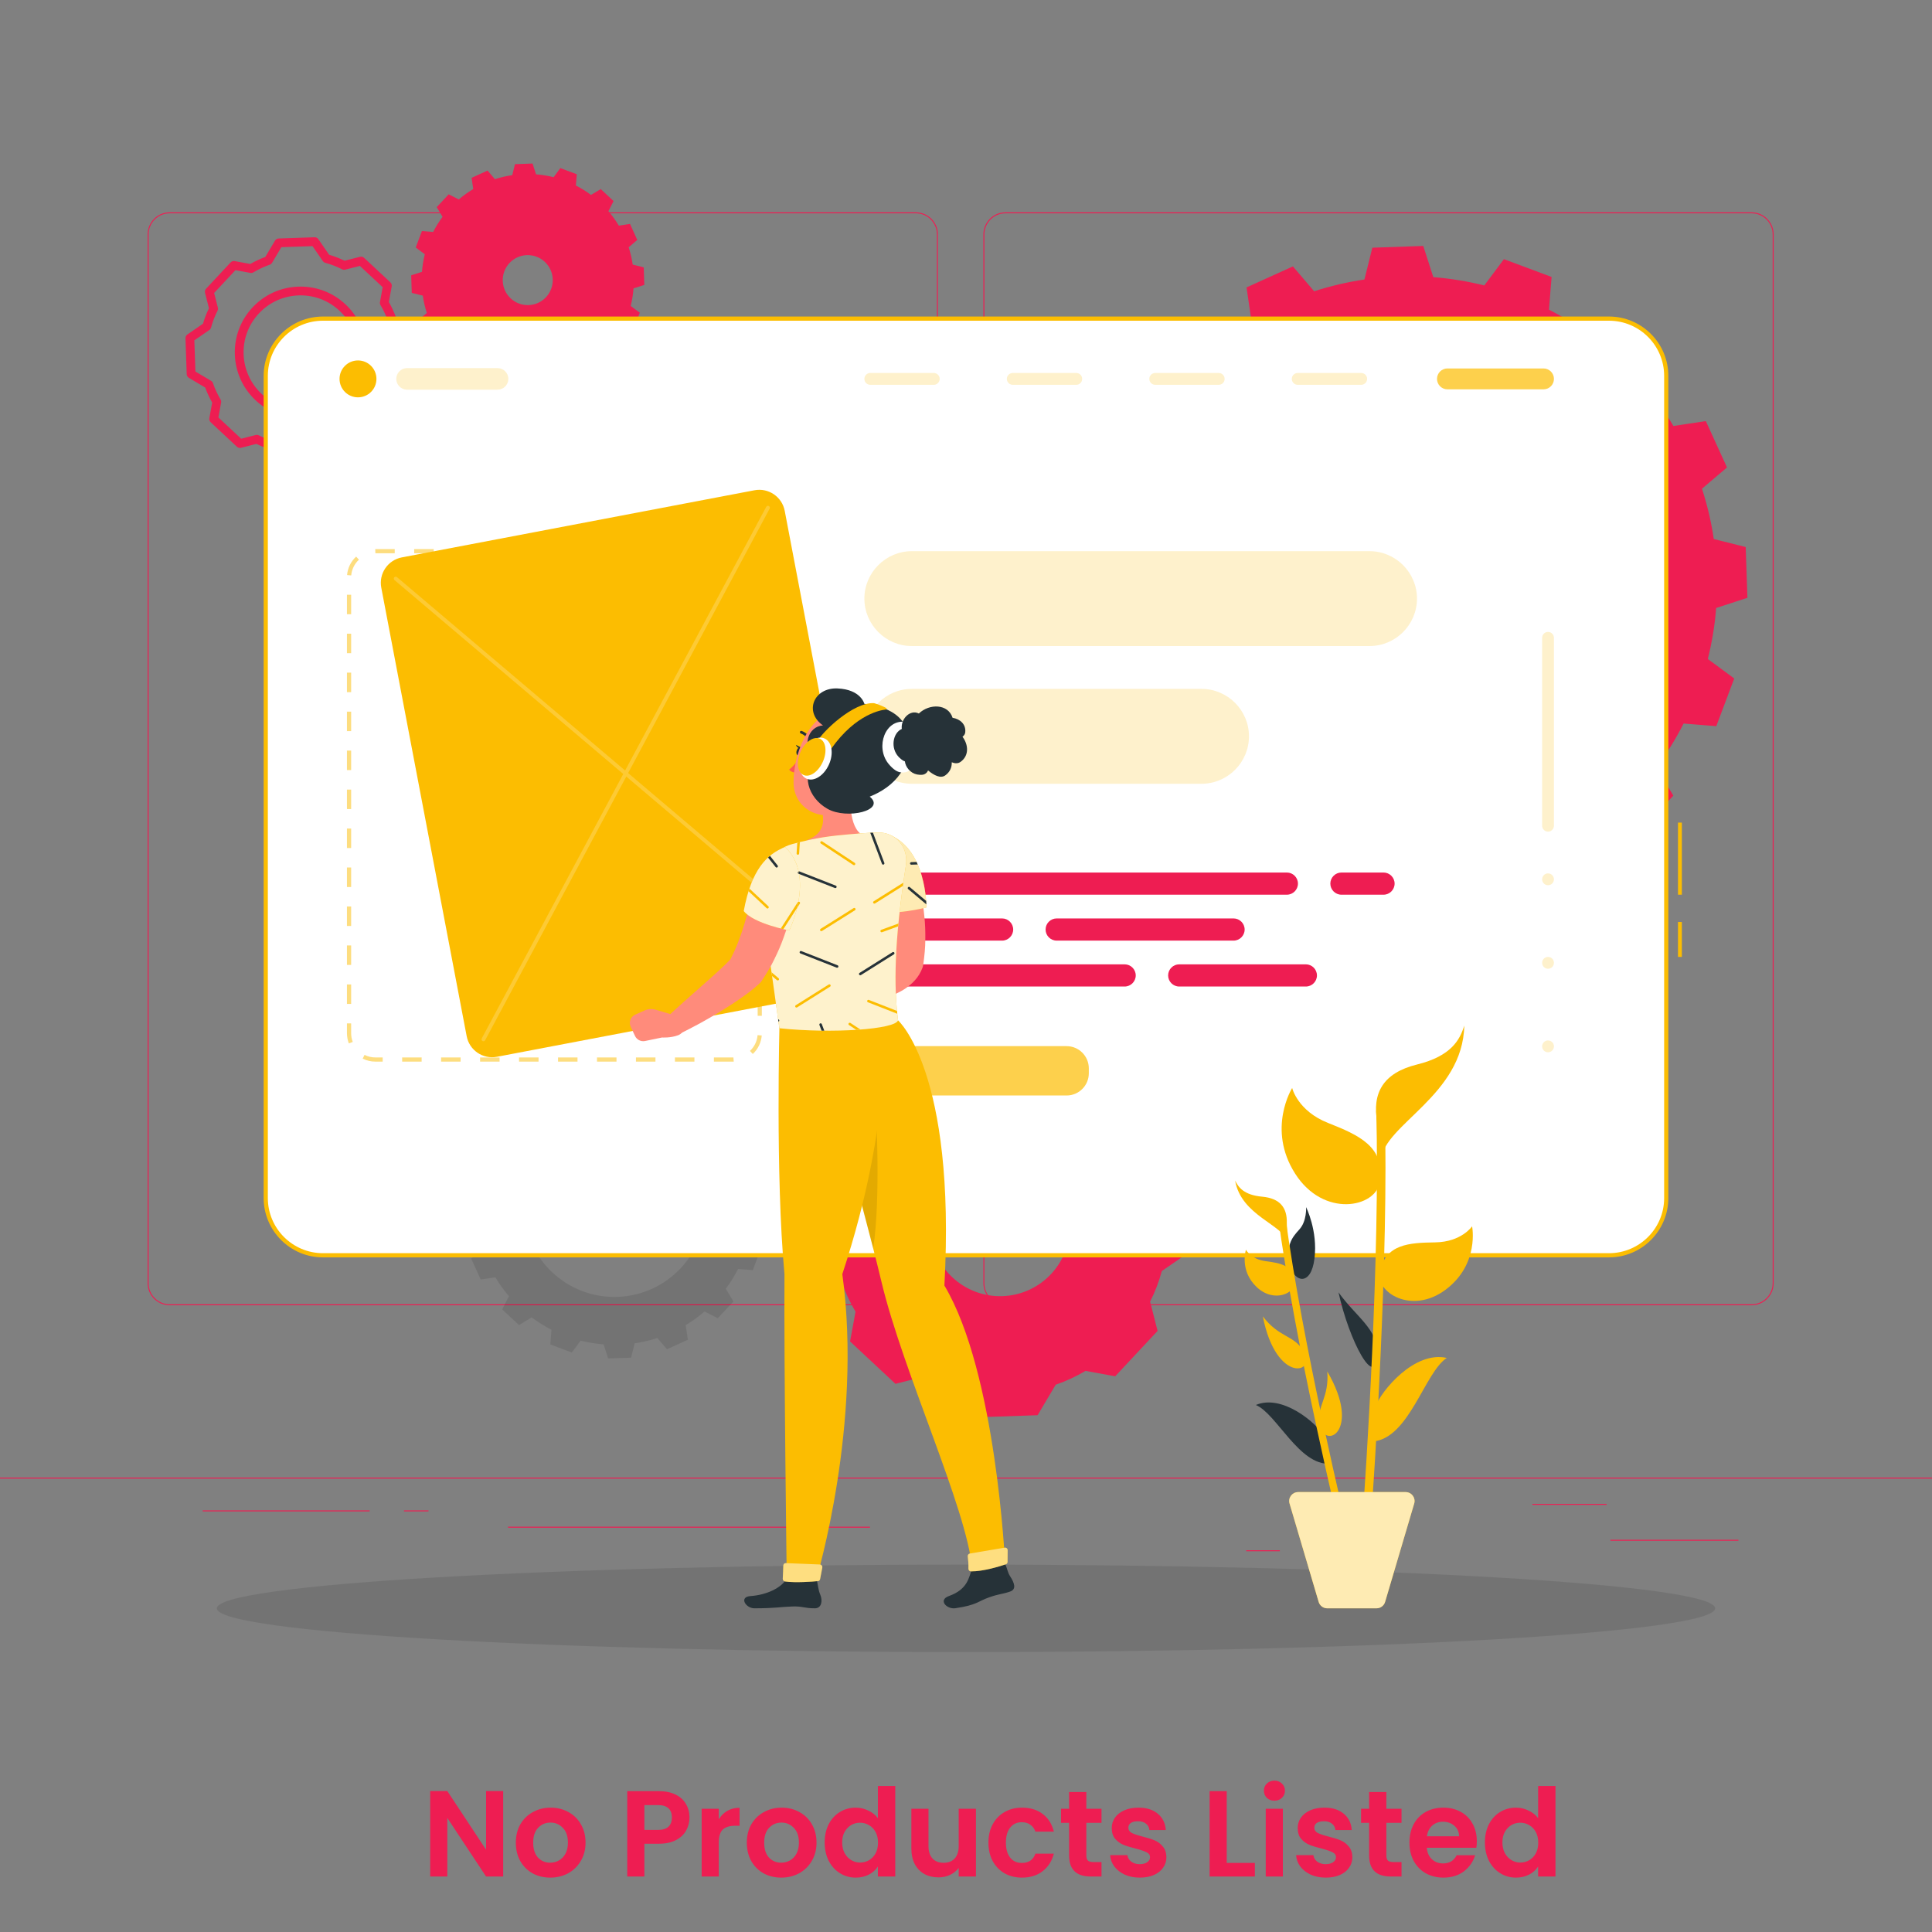 <svg width="384" height="384" viewBox="0 0 384 384" fill="none" xmlns="http://www.w3.org/2000/svg">
<rect x="0" y="0" width="384" height="384" fill="#808080" stroke="none"/>
<g clip-path="url(#clip0_29_1136)">
<path d="M384 293.682H0V293.874H384V293.682Z" fill="#EE1D52"/>
<path d="M345.524 306.043H320.086V306.235H345.524V306.043Z" fill="#EE1D52"/>
<path d="M254.377 308.128H247.701V308.32H254.377V308.128Z" fill="#EE1D52"/>
<path d="M319.318 298.912H304.578V299.104H319.318V298.912Z" fill="#EE1D52"/>
<path d="M73.461 300.203H40.289V300.395H73.461V300.203Z" fill="#EE1D52"/>
<path d="M85.163 300.203H80.299V300.395H85.163V300.203Z" fill="#EE1D52"/>
<path d="M172.913 303.445H100.97V303.637H172.913V303.445Z" fill="#EE1D52"/>
<path d="M182.027 259.43H33.727C31.31 259.43 29.343 257.464 29.343 255.047V46.587C29.343 44.17 31.31 42.203 33.727 42.203H182.027C184.443 42.203 186.41 44.17 186.41 46.587V255.047C186.41 257.464 184.443 259.43 182.027 259.43ZM33.727 42.396C31.415 42.396 29.535 44.276 29.535 46.588V255.047C29.535 257.359 31.415 259.239 33.727 259.239H182.027C184.338 259.239 186.218 257.359 186.218 255.047V46.587C186.218 44.276 184.338 42.395 182.027 42.395L33.727 42.396Z" fill="#EE1D52"/>
<path d="M348.142 259.43H199.842C197.426 259.43 195.459 257.464 195.459 255.047V46.587C195.459 44.17 197.426 42.203 199.842 42.203H348.142C350.559 42.203 352.525 44.17 352.525 46.587V255.047C352.526 257.464 350.559 259.43 348.142 259.43ZM199.842 42.396C197.532 42.396 195.651 44.276 195.651 46.588V255.047C195.651 257.359 197.532 259.239 199.842 259.239H348.142C350.453 259.239 352.333 257.359 352.333 255.047V46.587C352.333 44.276 350.453 42.395 348.142 42.395L199.842 42.396Z" fill="#EE1D52"/>
<path d="M213.295 123.411L212.949 113.319L219.145 111.295C219.4 107.846 219.976 104.441 220.797 101.16L215.546 97.288L219.113 87.808L225.609 88.332C227.157 85.266 228.977 82.35 231.016 79.615L227.651 73.998L234.569 66.617L240.377 69.591C242.993 67.367 245.75 65.355 248.702 63.574L247.761 57.128L256.976 52.946L261.197 57.893C264.414 56.85 267.746 56.069 271.194 55.552L272.763 49.233L282.883 48.886L284.881 55.083C288.356 55.364 291.734 55.914 295.015 56.735L298.915 51.509L308.393 55.05L307.869 61.547C310.935 63.121 313.851 64.94 316.586 66.98L322.176 63.616L329.584 70.505L326.611 76.339C328.833 78.929 330.847 81.714 332.602 84.666L339.047 83.699L343.255 92.912L338.281 97.134C339.324 100.351 340.133 103.71 340.623 107.132L346.97 108.727L347.315 118.819L341.093 120.846C340.839 124.319 340.261 127.699 339.441 130.979L344.692 134.852L341.125 144.332L334.629 143.807C333.081 146.872 331.261 149.788 329.222 152.524L332.587 158.14L325.669 165.522L319.862 162.548C317.272 164.771 314.488 166.786 311.537 168.566L312.504 175.01L303.29 179.192L299.041 174.245C295.825 175.289 292.493 176.069 289.044 176.587L287.474 182.906L277.355 183.252L275.356 177.055C271.881 176.775 268.503 176.224 265.223 175.404L261.35 180.629L251.871 177.088L252.369 170.594C249.302 169.019 246.414 167.198 243.652 165.159L238.062 168.525L230.655 161.633L233.627 155.8C231.405 153.21 229.391 150.425 227.636 147.473L221.191 148.441L216.984 139.227L221.958 135.004C220.914 131.788 220.107 128.456 219.616 125.008L213.295 123.411ZM281.491 156.106C303.592 155.349 320.899 136.814 320.142 114.712C319.384 92.583 300.849 75.278 278.748 76.035C256.646 76.792 239.339 95.326 240.097 117.454C240.854 139.556 259.389 156.863 281.491 156.106Z" fill="#EE1D52"/>
<path d="M91.986 243.022L91.83 238.472L94.624 237.559C94.739 236.004 94.999 234.468 95.369 232.989L93.001 231.242L94.609 226.969L97.539 227.204C98.237 225.822 99.057 224.507 99.976 223.274L98.46 220.742L101.579 217.413L104.198 218.754C105.378 217.752 106.62 216.844 107.952 216.041L107.528 213.134L111.683 211.248L113.587 213.479C115.037 213.009 116.54 212.657 118.094 212.423L118.802 209.574L123.365 209.417L124.266 212.211C125.833 212.338 127.356 212.586 128.835 212.956L130.594 210.6L134.868 212.197L134.631 215.126C136.014 215.836 137.329 216.656 138.562 217.576L141.083 216.059L144.423 219.166L143.082 221.796C144.083 222.964 144.992 224.219 145.783 225.551L148.689 225.115L150.587 229.269L148.344 231.173C148.814 232.623 149.179 234.138 149.4 235.681L152.262 236.4L152.418 240.95L149.612 241.864C149.498 243.431 149.237 244.954 148.867 246.433L151.235 248.179L149.627 252.454L146.698 252.217C145.999 253.6 145.179 254.915 144.26 256.148L145.777 258.68L142.658 262.009L140.04 260.668C138.872 261.67 137.617 262.578 136.286 263.381L136.722 266.287L132.567 268.173L130.652 265.942C129.201 266.413 127.699 266.765 126.144 266.998L125.436 269.848L120.874 270.003L119.972 267.209C118.405 267.083 116.882 266.835 115.402 266.465L113.656 268.821L109.382 267.224L109.606 264.296C108.223 263.586 106.921 262.765 105.676 261.845L103.155 263.363L99.815 260.255L101.155 257.625C100.154 256.457 99.245 255.202 98.454 253.87L95.548 254.306L93.65 250.151L95.894 248.248C95.423 246.798 95.059 245.295 94.838 243.74L91.986 243.022ZM122.736 257.764C132.702 257.422 140.505 249.065 140.164 239.099C139.822 229.121 131.465 221.318 121.499 221.659C111.533 222.001 103.729 230.358 104.071 240.336C104.413 250.302 112.77 258.106 122.736 257.764Z" fill="black" fill-opacity="0.1"/>
<path d="M90.388 73.76L87.843 71.382L88.86 69.378C88.082 68.475 87.392 67.504 86.792 66.504L84.567 66.841L83.126 63.66L84.838 62.203C84.468 61.078 84.2 59.924 84.031 58.76L81.841 58.211L81.728 54.724L83.869 54.033C83.965 52.853 84.147 51.69 84.432 50.536L82.631 49.194L83.859 45.927L86.094 46.104C86.624 45.065 87.246 44.062 87.96 43.096L86.802 41.172L89.185 38.62L91.184 39.643C92.1 38.865 93.058 38.175 94.058 37.575L93.734 35.349L96.909 33.902L98.365 35.614C99.496 35.25 100.651 34.982 101.816 34.813L102.359 32.629L105.846 32.503L106.543 34.651C107.716 34.74 108.886 34.928 110.034 35.221L111.37 33.413L114.642 34.634L114.459 36.876C115.499 37.406 116.515 38.028 117.468 38.743L119.405 37.584L121.95 39.961L120.927 41.973C121.712 42.882 122.395 43.847 122.995 44.847L125.22 44.51L126.661 47.692L124.95 49.148C125.32 50.273 125.587 51.428 125.757 52.592L127.947 53.141L128.06 56.629L125.919 57.319C125.829 58.492 125.642 59.663 125.357 60.816L127.164 62.152L125.936 65.418L123.694 65.248C123.164 66.287 122.542 67.29 121.828 68.257L122.986 70.181L120.603 72.733L118.604 71.709C117.689 72.488 116.73 73.177 115.73 73.777L116.06 75.996L112.885 77.444L111.423 75.739C110.291 76.103 109.143 76.363 107.972 76.539L107.43 78.722L103.943 78.848L103.246 76.701C102.072 76.611 100.903 76.424 99.754 76.131L98.419 77.939L95.147 76.719L95.33 74.476C94.292 73.946 93.282 73.331 92.321 72.61L90.388 73.76ZM108.525 59.067C110.397 57.062 110.29 53.917 108.285 52.044C106.277 50.17 103.132 50.277 101.26 52.282C99.387 54.288 99.495 57.432 101.502 59.307C103.508 61.18 106.653 61.072 108.525 59.067Z" fill="#EE1D52"/>
<path d="M160.804 238.866L166.611 234.854C166.613 234.85 166.613 234.844 166.614 234.841C167.189 232.731 167.981 230.7 168.95 228.791L167.462 222.951L175.886 213.929L181.816 215.015C183.652 213.919 185.623 212.99 187.688 212.273C187.692 212.271 187.698 212.271 187.702 212.268L191.308 206.197L203.644 205.775L207.655 211.582C207.662 211.585 207.67 211.586 207.678 211.588C209.786 212.162 211.814 212.953 213.721 213.92L219.558 212.433L228.58 220.858L227.496 226.776C227.498 226.778 227.498 226.779 227.499 226.781C228.618 228.638 229.525 230.61 230.242 232.675L236.313 236.279L236.735 248.615L230.922 252.63C230.348 254.754 229.58 256.78 228.593 258.705C228.593 258.705 228.592 258.706 228.592 258.708L230.076 264.529L221.652 273.55L215.759 272.472C213.899 273.572 211.926 274.502 209.836 275.22C209.834 275.22 209.833 275.221 209.831 275.221L206.231 281.284L193.895 281.706L189.887 275.902C187.754 275.329 185.722 274.537 183.793 273.567L183.791 273.566L177.981 275.047L168.959 266.623L170.043 260.705C168.924 258.847 168.017 256.874 167.299 254.81L167.299 254.809L161.227 251.204L160.804 238.866ZM199.247 257.618C206.916 257.355 212.906 250.917 212.644 243.271C212.381 235.602 205.965 229.611 198.297 229.874C190.628 230.137 184.637 236.552 184.9 244.221C185.162 251.868 191.579 257.881 199.247 257.618Z" fill="#EE1D52"/>
<path d="M56.909 92.891C56.623 92.891 56.355 92.751 56.191 92.515L54.049 89.412C53.003 89.112 51.967 88.715 50.959 88.228L47.904 89.006C47.615 89.078 47.311 89 47.094 88.798L41.868 83.918C41.651 83.715 41.553 83.416 41.605 83.124L42.175 80.015C41.636 79.082 41.17 78.079 40.785 77.026L37.538 75.097C37.282 74.945 37.121 74.674 37.111 74.377L36.866 67.23C36.856 66.933 36.998 66.652 37.242 66.483L40.348 64.338C40.643 63.31 41.043 62.269 41.532 61.265L40.749 58.195C40.676 57.907 40.755 57.602 40.957 57.385L45.837 52.158C46.039 51.941 46.338 51.844 46.631 51.895L49.748 52.466C50.705 51.917 51.706 51.45 52.73 51.074L54.658 47.827C54.81 47.572 55.081 47.412 55.378 47.402L62.524 47.157C62.82 47.151 63.103 47.288 63.271 47.532L65.417 50.639C66.477 50.947 67.503 51.343 68.49 51.823L71.558 51.041C71.846 50.968 72.151 51.045 72.369 51.249L77.595 56.129C77.812 56.332 77.91 56.631 77.858 56.923L77.288 60.033C77.835 60.982 78.297 61.979 78.679 63.023L81.925 64.95C82.18 65.101 82.342 65.372 82.352 65.669L82.597 72.816C82.607 73.114 82.466 73.395 82.221 73.564L79.113 75.71C78.803 76.79 78.407 77.824 77.933 78.792L78.712 81.851C78.785 82.138 78.707 82.443 78.505 82.661L73.625 87.887C73.422 88.104 73.124 88.203 72.831 88.15L69.734 87.583C68.759 88.138 67.751 88.606 66.728 88.977L64.804 92.217C64.653 92.473 64.381 92.633 64.084 92.643L56.938 92.888C56.929 92.891 56.919 92.891 56.909 92.891ZM51.056 86.433C51.191 86.433 51.325 86.465 51.447 86.526C52.542 87.076 53.674 87.51 54.814 87.816C55.013 87.87 55.187 87.992 55.304 88.162L57.356 91.133L63.55 90.921L65.391 87.819C65.502 87.633 65.677 87.497 65.877 87.433C66.986 87.051 68.081 86.542 69.131 85.921C69.311 85.815 69.525 85.777 69.731 85.814L72.677 86.353L76.907 81.823L76.165 78.912C76.113 78.706 76.137 78.488 76.234 78.299C76.765 77.262 77.197 76.136 77.518 74.948C77.572 74.749 77.695 74.576 77.864 74.458L80.84 72.403L80.628 66.209L77.522 64.365C77.345 64.259 77.211 64.095 77.144 63.901C76.744 62.749 76.239 61.662 75.643 60.67C75.523 60.484 75.479 60.259 75.519 60.041L76.061 57.082L71.531 52.851L68.612 53.596C68.406 53.647 68.19 53.624 68.002 53.528C66.932 52.985 65.81 52.552 64.666 52.24C64.468 52.186 64.281 52.06 64.165 51.891L62.112 48.919L55.918 49.13L54.072 52.238C53.991 52.374 53.874 52.487 53.733 52.561C53.678 52.591 53.612 52.617 53.551 52.634C52.481 53.007 51.391 53.517 50.36 54.133C50.179 54.242 49.965 54.28 49.756 54.242L46.789 53.699L42.559 58.228L43.304 61.15C43.356 61.355 43.332 61.571 43.236 61.76C42.691 62.832 42.258 63.955 41.947 65.099C41.893 65.297 41.768 65.478 41.599 65.595L38.627 67.648L38.839 73.842L41.947 75.688C42.124 75.793 42.258 75.957 42.325 76.151C42.728 77.311 43.237 78.406 43.838 79.403C43.948 79.585 43.987 79.801 43.949 80.01L43.407 82.97L47.937 87.2L50.842 86.459C50.911 86.442 50.984 86.433 51.056 86.433ZM59.723 83.094C56.403 83.094 53.255 81.853 50.815 79.573C48.266 77.19 46.797 73.96 46.677 70.477C46.558 66.987 47.803 63.66 50.183 61.111C52.563 58.562 55.796 57.092 59.286 56.973C62.779 56.852 66.103 58.098 68.652 60.478C71.201 62.858 72.671 66.092 72.79 69.582C72.91 73.066 71.664 76.389 69.285 78.941C66.903 81.496 63.669 82.968 60.181 83.087C60.028 83.091 59.876 83.094 59.723 83.094ZM59.746 58.707C59.613 58.707 59.48 58.71 59.347 58.714C56.322 58.818 53.52 60.091 51.458 62.3C49.395 64.509 48.316 67.391 48.42 70.416C48.524 73.435 49.797 76.235 52.006 78.299C54.217 80.366 57.098 81.451 60.122 81.344C63.145 81.24 65.947 79.964 68.011 77.751C70.074 75.54 71.153 72.66 71.049 69.641C70.945 66.615 69.672 63.813 67.463 61.751C65.352 59.78 62.625 58.707 59.746 58.707Z" fill="#EE1D52"/>
<path d="M192 328.367C274.239 328.367 340.907 324.473 340.907 319.671C340.907 314.868 274.239 310.975 192 310.975C109.761 310.975 43.093 314.868 43.093 319.671C43.093 324.473 109.761 328.367 192 328.367Z" fill="black" fill-opacity="0.1"/>
<path d="M319.805 249.499H64.195C57.913 249.499 52.821 244.407 52.821 238.125V74.703C52.821 68.421 57.913 63.328 64.195 63.328H319.804C326.086 63.328 331.179 68.421 331.179 74.703V238.125C331.179 244.407 326.087 249.499 319.805 249.499Z" fill="white"/>
<path d="M334.282 190.194H333.514V183.253H334.282V190.194ZM334.282 177.83H333.514V163.498H334.282V177.83Z" fill="#FCBD01"/>
<path d="M319.805 249.914H64.195C57.695 249.914 52.406 244.626 52.406 238.125V74.703C52.406 68.202 57.695 62.914 64.195 62.914H319.805C326.305 62.914 331.593 68.202 331.593 74.703V238.125C331.594 244.626 326.305 249.914 319.805 249.914ZM64.195 63.743C58.152 63.743 53.236 68.659 53.236 74.702V238.125C53.236 244.167 58.152 249.083 64.195 249.083H319.805C325.847 249.083 330.763 244.167 330.763 238.125V74.703C330.763 68.66 325.847 63.744 319.805 63.744L64.195 63.743Z" fill="#FCBD01"/>
<path opacity="0.5" d="M145.769 211.006H141.896V210.175H145.769L145.838 211.006H145.769ZM138.023 211.006H134.15V210.175H138.023V211.006ZM130.277 211.006H126.404V210.175H130.277V211.006ZM122.532 211.006H118.659V210.175H122.532V211.006ZM114.786 211.006H110.913V210.175H114.786V211.006ZM107.04 211.006H103.167V210.175H107.04V211.006ZM99.294 211.006H95.421V210.175H99.294V211.006ZM91.549 211.006H87.676V210.175H91.549V211.006ZM83.803 211.006H79.93V210.175H83.803V211.006ZM76.058 211.006H74.614C73.725 211.006 72.874 210.805 72.086 210.41L72.457 209.668C73.13 210.005 73.855 210.175 74.614 210.175H76.058V211.006ZM149.625 209.485L149.058 208.878C149.941 208.054 150.479 206.941 150.575 205.742L151.403 205.808C151.291 207.213 150.66 208.52 149.625 209.485ZM69.338 207.387C69.088 206.739 68.961 206.054 68.961 205.353V203.409H69.792V205.353C69.792 205.951 69.9 206.535 70.113 207.088L69.338 207.387ZM151.421 201.903H150.591V198.03H151.421V201.903ZM69.792 199.536H68.961V195.663H69.792V199.536ZM151.421 194.157H150.591V190.284H151.421V194.157ZM69.792 191.79H68.961V187.918H69.792V191.79ZM151.421 186.412H150.591V182.539H151.421V186.412ZM69.792 184.044H68.961V180.171H69.792V184.044ZM151.421 178.666H150.591V174.793H151.421V178.666ZM69.792 176.299H68.961V172.426H69.792V176.299ZM151.421 170.92H150.591V167.047H151.421V170.92ZM69.792 168.553H68.961V164.681H69.792V168.553ZM151.421 163.175H150.591V159.302H151.421V163.175ZM69.792 160.807H68.961V156.935H69.792V160.807ZM151.421 155.429H150.591V151.556H151.421V155.429ZM69.792 153.062H68.961V149.189H69.792V153.062ZM151.421 147.683H150.591V143.81H151.421V147.683ZM69.792 145.316H68.961V141.443H69.792V145.316ZM151.421 139.937H150.591V136.064H151.421V139.937ZM69.792 137.57H68.961V133.697H69.792V137.57ZM151.421 132.191H150.591V128.318H151.421V132.191ZM69.792 129.824H68.961V125.951H69.792V129.824ZM151.421 124.446H150.591V120.573H151.421V124.446ZM69.792 122.078H68.961V118.206H69.792V122.078ZM151.421 116.701H150.591V114.786C150.591 114.178 150.478 113.586 150.259 113.025L151.031 112.722C151.289 113.379 151.421 114.073 151.421 114.786V116.701ZM69.809 114.369L68.982 114.298C69.103 112.894 69.741 111.591 70.782 110.632L71.344 111.242C70.457 112.061 69.911 113.171 69.809 114.369ZM147.9 110.459C147.234 110.13 146.517 109.964 145.769 109.964H144.295V109.134H145.769C146.646 109.134 147.487 109.329 148.268 109.714L147.9 110.459ZM140.421 109.965H136.548V109.134H140.421V109.965ZM132.675 109.965H128.802V109.134H132.675V109.965ZM124.929 109.965H121.056V109.134H124.929V109.965ZM117.184 109.965H113.311V109.134H117.184V109.965ZM109.438 109.965H105.565V109.134H109.438V109.965ZM101.693 109.965H97.82V109.134H101.693V109.965ZM93.947 109.965H90.074V109.134H93.947V109.965ZM86.201 109.965H82.329V109.134H86.201V109.965ZM78.455 109.965H74.613L74.582 109.134H78.455V109.965Z" fill="#FCBD01"/>
<path d="M74.819 75.308C74.819 77.332 73.177 78.974 71.152 78.974C69.127 78.974 67.486 77.333 67.486 75.308C67.486 73.283 69.127 71.641 71.152 71.641C73.177 71.641 74.819 73.283 74.819 75.308Z" fill="#FCBD01"/>
<path opacity="0.2" d="M98.892 77.452H80.907C79.727 77.452 78.763 76.487 78.763 75.308C78.763 74.128 79.728 73.163 80.907 73.163H98.892C100.072 73.163 101.036 74.129 101.036 75.308C101.036 76.487 100.072 77.452 98.892 77.452Z" fill="#FCBD01"/>
<path opacity="0.2" d="M185.597 76.484H172.978C172.328 76.484 171.802 75.957 171.802 75.308C171.802 74.658 172.329 74.132 172.978 74.132H185.597C186.246 74.132 186.772 74.659 186.772 75.308C186.772 75.957 186.246 76.484 185.597 76.484Z" fill="#FCBD01"/>
<path opacity="0.2" d="M213.914 76.484H201.294C200.644 76.484 200.118 75.957 200.118 75.308C200.118 74.658 200.645 74.132 201.294 74.132H213.914C214.563 74.132 215.09 74.659 215.09 75.308C215.09 75.957 214.563 76.484 213.914 76.484Z" fill="#FCBD01"/>
<path opacity="0.2" d="M242.231 76.484H229.611C228.961 76.484 228.435 75.957 228.435 75.308C228.435 74.658 228.962 74.132 229.611 74.132H242.231C242.88 74.132 243.406 74.659 243.406 75.308C243.406 75.957 242.88 76.484 242.231 76.484Z" fill="#FCBD01"/>
<path opacity="0.2" d="M270.548 76.484H257.929C257.279 76.484 256.753 75.957 256.753 75.308C256.753 74.658 257.28 74.132 257.929 74.132H270.548C271.197 74.132 271.724 74.659 271.724 75.308C271.724 75.957 271.197 76.484 270.548 76.484Z" fill="#FCBD01"/>
<path opacity="0.7" d="M306.783 77.384H287.692C286.545 77.384 285.616 76.454 285.616 75.308C285.616 74.161 286.545 73.232 287.692 73.232H306.783C307.929 73.232 308.858 74.161 308.858 75.308C308.858 76.454 307.929 77.384 306.783 77.384Z" fill="#FCBD01"/>
<path opacity="0.7" d="M211.989 217.738H176.222C173.78 217.738 171.801 215.759 171.801 213.317V212.349C171.801 209.907 173.78 207.928 176.222 207.928H211.989C214.431 207.928 216.41 209.907 216.41 212.349V213.317C216.411 215.759 214.431 217.738 211.989 217.738Z" fill="#FCBD01"/>
<path opacity="0.2" d="M306.507 164.116V126.774C306.507 126.124 307.034 125.598 307.683 125.598C308.332 125.598 308.858 126.125 308.858 126.774V164.116C308.858 164.766 308.332 165.292 307.683 165.292C307.034 165.292 306.507 164.765 306.507 164.116Z" fill="#FCBD01"/>
<path opacity="0.2" d="M307.683 175.945C308.332 175.945 308.858 175.419 308.858 174.769C308.858 174.12 308.332 173.593 307.683 173.593C307.033 173.593 306.507 174.12 306.507 174.769C306.507 175.419 307.033 175.945 307.683 175.945Z" fill="#FCBD01"/>
<path opacity="0.2" d="M307.683 192.547C308.332 192.547 308.858 192.02 308.858 191.371C308.858 190.722 308.332 190.195 307.683 190.195C307.033 190.195 306.507 190.722 306.507 191.371C306.507 192.02 307.033 192.547 307.683 192.547Z" fill="#FCBD01"/>
<path opacity="0.2" d="M307.683 209.149C308.332 209.149 308.858 208.622 308.858 207.973C308.858 207.323 308.332 206.797 307.683 206.797C307.033 206.797 306.507 207.323 306.507 207.973C306.507 208.622 307.033 209.149 307.683 209.149Z" fill="#FCBD01"/>
<path opacity="0.2" d="M272.209 128.407H181.23C176.044 128.407 171.801 124.163 171.801 118.978C171.801 113.792 176.044 109.549 181.23 109.549H272.209C277.394 109.549 281.638 113.792 281.638 118.978C281.638 124.163 277.394 128.407 272.209 128.407Z" fill="#FCBD01"/>
<path opacity="0.2" d="M238.816 155.78H181.231C176.045 155.78 171.802 151.536 171.802 146.351C171.802 141.165 176.045 136.922 181.231 136.922H238.816C244.001 136.922 248.245 141.165 248.245 146.351C248.244 151.537 244.001 155.78 238.816 155.78Z" fill="#FCBD01"/>
<path d="M255.772 177.83H174.007C172.794 177.83 171.802 176.838 171.802 175.625C171.802 174.413 172.794 173.421 174.007 173.421H255.773C256.985 173.421 257.977 174.413 257.977 175.625C257.977 176.838 256.984 177.83 255.772 177.83Z" fill="#EE1D52"/>
<path d="M274.984 177.83H266.62C265.407 177.83 264.415 176.838 264.415 175.625C264.415 174.413 265.407 173.421 266.62 173.421H274.984C276.197 173.421 277.189 174.413 277.189 175.625C277.189 176.838 276.197 177.83 274.984 177.83Z" fill="#EE1D52"/>
<path d="M210.023 182.545H245.178C246.39 182.545 247.383 183.537 247.383 184.75C247.383 185.963 246.39 186.955 245.178 186.955H210.023C208.811 186.955 207.818 185.963 207.818 184.75C207.818 183.537 208.811 182.545 210.023 182.545Z" fill="#EE1D52"/>
<path d="M174.007 182.545H199.175C200.387 182.545 201.38 183.537 201.38 184.75C201.38 185.963 200.387 186.955 199.175 186.955H174.007C172.794 186.955 171.802 185.963 171.802 184.75C171.801 183.537 172.793 182.545 174.007 182.545Z" fill="#EE1D52"/>
<path d="M223.532 196.08H174.006C172.794 196.08 171.801 195.087 171.801 193.875C171.801 192.662 172.794 191.67 174.006 191.67H223.532C224.745 191.67 225.737 192.662 225.737 193.875C225.737 195.087 224.745 196.08 223.532 196.08Z" fill="#EE1D52"/>
<path d="M259.548 196.08H234.38C233.168 196.08 232.175 195.087 232.175 193.875C232.175 192.662 233.168 191.67 234.38 191.67H259.548C260.761 191.67 261.753 192.662 261.753 193.875C261.754 195.087 260.762 196.08 259.548 196.08Z" fill="#EE1D52"/>
<path d="M168.85 196.702L98.771 210.045C95.979 210.576 93.285 208.744 92.754 205.952L75.781 116.804C75.249 114.012 77.082 111.318 79.873 110.786L149.953 97.444C152.744 96.912 155.438 98.745 155.97 101.536L172.943 190.685C173.474 193.477 171.642 196.171 168.85 196.702Z" fill="#FCBD01"/>
<g opacity="0.2">
<path d="M96.088 206.958C96.027 206.958 95.966 206.943 95.908 206.912C95.721 206.812 95.651 206.579 95.751 206.392L152.296 100.734C152.396 100.547 152.629 100.477 152.816 100.576C153.003 100.676 153.073 100.91 152.973 101.096L96.428 206.755C96.358 206.884 96.225 206.958 96.088 206.958Z" fill="white"/>
<path d="M170.069 192.872C169.981 192.872 169.893 192.842 169.821 192.781L78.406 115.294C78.244 115.156 78.224 114.914 78.362 114.752C78.499 114.59 78.741 114.57 78.903 114.708L170.318 192.196C170.48 192.333 170.5 192.575 170.362 192.737C170.286 192.826 170.178 192.872 170.069 192.872Z" fill="white"/>
</g>
<path d="M161.1 202.803C161.1 202.803 171.121 237.62 175.187 254.716C179.456 272.671 192.156 299.813 193.212 311.715C194.311 312.152 197.868 311.661 199.767 310.743C199.767 310.743 198.026 272.796 187.707 255.511C190.037 212.978 178.493 202.803 178.493 202.803H161.1Z" fill="#FCBD01"/>
<path opacity="0.1" d="M174.082 220.292L168.447 228.948C170.233 235.476 172.06 242.281 173.554 248.135C175.121 238.001 174.082 220.292 174.082 220.292Z" fill="black"/>
<path d="M181.778 172.805C181.942 173.283 182.051 173.624 182.171 174.017C182.288 174.399 182.387 174.778 182.49 175.157C182.696 175.913 182.859 176.674 183.023 177.433C183.33 178.956 183.57 180.494 183.715 182.05C183.88 183.602 183.94 185.176 183.913 186.76C183.916 188.34 183.744 189.945 183.529 191.54L183.494 191.8C183.47 191.977 183.423 192.158 183.364 192.319C182.99 193.328 182.44 194.181 181.837 194.845C181.235 195.515 180.601 196.03 179.975 196.461C178.723 197.303 177.475 197.803 176.27 198.201C175.055 198.582 173.865 198.833 172.678 198.996C171.476 199.153 170.348 199.238 169.081 199.204C167.925 199.174 167.013 198.212 167.043 197.057C167.064 196.232 167.56 195.532 168.261 195.209L168.437 195.129C169.314 194.726 170.305 194.304 171.195 193.862C172.098 193.418 172.97 192.96 173.747 192.464C174.532 191.988 175.212 191.443 175.687 190.959C176.161 190.469 176.289 190.028 176.213 189.995L176.048 190.774C176.071 189.506 176.067 188.235 175.968 186.941C175.87 185.652 175.73 184.355 175.527 183.057C175.319 181.76 175.092 180.459 174.803 179.17C174.664 178.525 174.507 177.884 174.353 177.248L174.111 176.307L173.881 175.454L173.822 175.233C173.225 173.013 174.541 170.73 176.76 170.133C178.885 169.564 181.072 170.758 181.778 172.805Z" fill="#FF8B7B"/>
<path d="M171.707 195.259L166.691 193.829C165.973 193.624 165.205 193.683 164.526 193.994L162.652 194.852C161.732 195.272 161.338 196.367 161.778 197.278L162.655 199.092C163.019 199.843 163.848 200.248 164.663 200.07L168.027 199.34C168.027 199.34 171.805 199.587 173.139 197.344L171.707 195.259Z" fill="#FF8B7B"/>
<path d="M176.25 165.762C173.56 168.556 172.124 172.754 174.302 180.78C177.174 182.203 184.134 180.356 184.134 180.356C184.134 180.356 184.232 168.296 176.25 165.762Z" fill="#FCBD01"/>
<path opacity="0.7" d="M176.25 165.762C173.56 168.556 172.124 172.754 174.302 180.78C177.174 182.203 184.134 180.356 184.134 180.356C184.134 180.356 184.232 168.296 176.25 165.762Z" fill="white"/>
<path d="M181.122 171.362C180.982 171.366 180.873 171.484 180.878 171.623C180.883 171.759 180.995 171.866 181.13 171.866C181.133 171.866 181.136 171.866 181.139 171.865L182.395 171.82C182.323 171.653 182.247 171.488 182.169 171.324L181.122 171.362Z" fill="#263238"/>
<path d="M180.831 176.327C180.725 176.238 180.565 176.251 180.476 176.358C180.386 176.465 180.4 176.624 180.507 176.714L184.119 179.753C184.111 179.561 184.097 179.328 184.078 179.059L180.831 176.327Z" fill="#263238"/>
<path d="M173.534 177.219L177.596 174.665C177.715 174.591 177.75 174.436 177.676 174.318C177.602 174.199 177.446 174.165 177.328 174.238L173.448 176.677C173.471 176.853 173.505 177.039 173.534 177.219Z" fill="#FCBD01"/>
<path d="M169.364 153.744C168.861 157.273 168.497 163.668 170.996 165.674C170.996 165.674 167.702 165.586 161.359 170.678C159.019 168.071 160.385 166.98 160.385 166.98C164.148 165.594 163.913 162.755 163.121 160.159L169.364 153.744Z" fill="#FF8B7B"/>
<path d="M159.404 149.44C159.288 149.901 158.954 150.23 158.657 150.177C158.36 150.124 158.213 149.707 158.329 149.247C158.445 148.786 158.779 148.457 159.077 148.51C159.374 148.563 159.52 148.98 159.404 149.44Z" fill="#263238"/>
<path d="M159.201 148.559L158.19 148.044C158.19 148.044 158.532 149.009 159.201 148.559Z" fill="#263238"/>
<path d="M159.209 150.311C159.209 150.311 157.939 152.155 156.85 152.96C157.307 153.635 158.392 153.559 158.392 153.559L159.209 150.311Z" fill="#FF5652"/>
<path d="M159.012 145.636C158.983 145.574 158.977 145.503 159.002 145.436C159.052 145.299 159.213 145.233 159.36 145.289C160.835 145.845 161.167 147.056 161.18 147.108C161.218 147.253 161.127 147.394 160.975 147.422C160.825 147.451 160.672 147.356 160.633 147.211C160.621 147.163 160.349 146.227 159.176 145.785C159.101 145.756 159.043 145.701 159.012 145.636Z" fill="#263238"/>
<path d="M174.823 150.452C173.21 155.869 172.642 158.19 169.213 160.511C164.056 164.003 157.76 161.215 157.724 155.518C157.692 150.39 160.336 142.393 166.22 141.162C172.016 139.949 176.437 145.035 174.823 150.452Z" fill="#FF8B7B"/>
<path d="M162.285 150.79C159.076 148.51 160.639 144.319 163.584 144.192C159.744 141.504 161.746 136.64 166.441 136.832C171.136 137.024 171.801 139.904 171.801 139.904C171.801 139.904 179.371 140.288 180.433 145.793C181.685 152.268 177.728 156.416 172.864 158.336C176.171 161.05 168.367 162.953 164.486 160.769C160.507 158.528 159.131 153.676 162.285 150.79Z" fill="#263238"/>
<path d="M180.097 143.515C175.969 142.751 173.899 148.459 176.586 151.794C177.054 152.375 177.52 152.798 177.968 153.1C179.652 154.233 181.94 153.072 182.105 151.05C182.328 148.308 182.325 143.926 180.097 143.515Z" fill="white"/>
<path d="M191.304 146.434C191.608 146.205 191.81 145.918 191.849 145.556C192.025 143.943 190.803 142.897 189.332 142.667C188.45 139.858 184.724 139.807 182.628 141.818C180.913 140.943 179.003 142.869 179.236 144.882C177.427 145.693 176.96 148.692 178.604 150.427C178.95 150.792 179.285 151.051 179.602 151.23C179.683 151.275 179.767 151.296 179.85 151.327C179.995 152.485 180.933 153.668 182.278 153.933C182.676 154.011 183.017 154.025 183.31 153.993C183.858 153.935 184.269 153.584 184.462 153.136C185.664 154.123 186.945 154.765 187.859 154.128C188.818 153.459 189.202 152.502 189.168 151.512C189.801 151.761 190.398 151.789 190.888 151.447C192.651 150.221 192.502 148.024 191.304 146.434Z" fill="#263238"/>
<path d="M164.048 151.602C163.378 152.685 162.384 153.299 161.508 153.448C160.189 153.672 159.766 152.145 160.328 150.711C160.835 149.419 162.132 147.746 163.361 148.181C164.57 148.61 164.814 150.364 164.048 151.602Z" fill="#FF8B7B"/>
<path d="M162.285 147.584C163.413 145.429 169.599 139.536 173.716 139.754C174.782 140.042 175.652 140.458 176.146 140.724C176.282 140.797 176.242 140.997 176.089 141.016C174.474 141.204 169.233 142.414 164.319 150.144C163.199 149.408 162.285 147.584 162.285 147.584Z" fill="#FCBD01"/>
<path d="M164.753 151.97C163.761 154.177 161.769 155.432 160.304 154.773C158.839 154.115 158.456 151.792 159.448 149.585C160.44 147.378 162.432 146.123 163.897 146.781C165.362 147.439 165.745 149.762 164.753 151.97Z" fill="white"/>
<path d="M163.539 151.423C162.643 153.416 160.926 154.587 159.704 154.038C158.482 153.489 158.218 151.427 159.114 149.434C160.01 147.441 161.727 146.271 162.949 146.82C164.17 147.369 164.434 149.431 163.539 151.423Z" fill="#FCBD01"/>
<path d="M189.899 319.647C194.214 319.007 194.297 318.29 196.611 317.479C198.592 316.78 199.149 316.881 200.747 316.341C202.083 315.891 201.63 314.619 200.751 313.269C200.311 312.59 200.247 311.944 199.767 310.743L193.212 311.715C192.574 313.545 192.349 315.886 188.608 317.225C186.38 318.023 188.18 319.903 189.899 319.647Z" fill="#263238"/>
<path d="M149.935 319.664C154.222 319.656 155.047 319.382 157.456 319.3C159.521 319.225 159.861 319.664 161.954 319.664C163.341 319.664 163.532 318.102 163.025 316.931C162.629 316.018 162.569 314.927 162.281 313.743H156.369C155.303 315.617 152.396 317.004 149.145 317.235C146.824 317.407 148.218 319.664 149.935 319.664Z" fill="#263238"/>
<path d="M154.947 202.803C154.947 202.803 154.092 233.65 155.919 253.239C155.805 271.629 156.371 313.743 156.371 313.743C156.514 314.682 161.446 314.307 162.283 313.743C162.283 313.743 171.519 283.068 167.419 253.239C177.684 222.129 175.47 202.803 175.47 202.803H154.947Z" fill="#FCBD01"/>
<path d="M192.352 309.331C192.422 309.929 192.521 310.974 192.485 311.788C192.471 312.081 192.703 312.318 192.997 312.321C195.453 312.349 198.842 311.278 199.914 310.916C200.119 310.847 200.255 310.656 200.257 310.439L200.277 308.119C200.281 307.802 199.996 307.559 199.683 307.612L192.774 308.773C192.508 308.818 192.322 309.061 192.352 309.331Z" fill="#FCBD01"/>
<path opacity="0.5" d="M192.352 309.331C192.422 309.929 192.521 310.974 192.485 311.788C192.471 312.081 192.703 312.318 192.997 312.321C195.453 312.349 198.842 311.278 199.914 310.916C200.119 310.847 200.255 310.656 200.257 310.439L200.277 308.119C200.281 307.802 199.996 307.559 199.683 307.612L192.774 308.773C192.508 308.818 192.322 309.061 192.352 309.331Z" fill="white"/>
<path d="M155.694 311.151C155.676 311.79 155.638 312.928 155.58 313.769C155.561 314.047 155.767 314.293 156.047 314.331C158.139 314.619 161.475 314.358 162.569 314.259C162.786 314.239 162.958 314.082 162.999 313.869L163.439 311.579C163.499 311.267 163.255 310.964 162.933 310.951L156.2 310.683C155.925 310.672 155.701 310.876 155.694 311.151Z" fill="#FCBD01"/>
<path opacity="0.5" d="M155.694 311.151C155.676 311.79 155.638 312.928 155.58 313.769C155.561 314.047 155.767 314.293 156.047 314.331C158.139 314.619 161.475 314.358 162.569 314.259C162.786 314.239 162.958 314.082 162.999 313.869L163.439 311.579C163.499 311.267 163.255 310.964 162.933 310.951L156.2 310.683C155.925 310.672 155.701 310.876 155.694 311.151Z" fill="white"/>
<path d="M151.039 176.953C151.251 179.259 151.515 182.179 152.508 187.625C153.261 192.245 153.815 196.752 154.908 204.372C165.492 205.483 177.946 204.587 178.492 202.803C177.657 196.206 177.682 187.304 180.056 171.975C180.606 168.421 178.03 165.39 174.522 165.465C173.585 165.485 172.593 165.527 171.579 165.603C167.637 165.896 164.409 166.166 160.967 166.909C159.827 167.156 158.649 167.448 157.526 167.747C153.472 168.827 150.66 172.819 151.039 176.953Z" fill="#FCBD01"/>
<path opacity="0.8" d="M151.039 176.953C151.251 179.259 151.515 182.179 152.508 187.625C153.261 192.245 153.815 196.752 154.908 204.372C165.492 205.483 177.946 204.587 178.492 202.803C177.657 196.206 177.682 187.304 180.056 171.975C180.606 168.421 178.03 165.39 174.522 165.465C173.585 165.485 172.593 165.527 171.579 165.603C167.637 165.896 164.409 166.166 160.967 166.909C159.827 167.156 158.649 167.448 157.526 167.747C153.472 168.827 150.66 172.819 151.039 176.953Z" fill="white"/>
<path d="M152.936 170.795L154.166 172.339C154.216 172.401 154.29 172.434 154.363 172.434C154.419 172.434 154.474 172.417 154.52 172.379C154.629 172.292 154.647 172.134 154.561 172.025L153.267 170.401C153.153 170.53 153.042 170.66 152.936 170.795Z" fill="#263238"/>
<path d="M158.567 169.888C158.572 169.888 158.578 169.889 158.583 169.889C158.715 169.889 158.826 169.786 158.835 169.652L158.978 167.376C158.805 167.419 158.636 167.463 158.464 167.507L158.331 169.62C158.322 169.759 158.428 169.879 158.567 169.888Z" fill="#FCBD01"/>
<path d="M169.609 171.923C169.652 171.951 169.7 171.965 169.748 171.965C169.829 171.965 169.91 171.925 169.958 171.852C170.035 171.736 170.003 171.58 169.887 171.503L163.428 167.237C163.313 167.161 163.157 167.192 163.079 167.309C163.002 167.425 163.034 167.581 163.15 167.658L169.609 171.923Z" fill="#FCBD01"/>
<path d="M158.591 173.353C158.54 173.483 158.604 173.629 158.734 173.679L165.942 176.5C165.972 176.512 166.003 176.518 166.034 176.518C166.134 176.518 166.23 176.457 166.269 176.357C166.32 176.228 166.255 176.082 166.126 176.031L158.918 173.21C158.789 173.158 158.642 173.222 158.591 173.353Z" fill="#263238"/>
<path d="M154.428 186.182C154.47 186.21 154.517 186.223 154.564 186.223C154.646 186.223 154.728 186.182 154.776 186.108L158.976 179.607C159.051 179.49 159.018 179.333 158.9 179.258C158.784 179.183 158.628 179.217 158.552 179.333L154.352 185.834C154.277 185.951 154.31 186.107 154.428 186.182Z" fill="#FCBD01"/>
<path d="M152.373 180.505C152.422 180.551 152.483 180.573 152.545 180.573C152.613 180.573 152.68 180.546 152.73 180.493C152.825 180.392 152.819 180.232 152.718 180.137L151.209 178.724C151.234 178.969 151.26 179.225 151.29 179.491L152.373 180.505Z" fill="#FCBD01"/>
<path d="M175.154 184.807C175.023 184.855 174.955 185 175.003 185.13C175.041 185.232 175.137 185.296 175.24 185.296C175.27 185.296 175.299 185.292 175.327 185.281L178.52 184.113C178.537 183.931 178.556 183.742 178.573 183.557L175.154 184.807Z" fill="#FCBD01"/>
<path d="M173.788 179.603C173.834 179.603 173.88 179.59 173.922 179.565L179.458 176.085C179.488 175.867 179.517 175.652 179.548 175.432L173.654 179.137C173.536 179.211 173.5 179.366 173.574 179.485C173.621 179.561 173.704 179.603 173.788 179.603Z" fill="#FCBD01"/>
<path d="M170.009 180.574C169.934 180.457 169.778 180.422 169.661 180.495L163.108 184.613C162.99 184.688 162.954 184.843 163.028 184.961C163.077 185.037 163.158 185.08 163.242 185.08C163.288 185.08 163.335 185.066 163.376 185.041L169.929 180.922C170.047 180.848 170.082 180.692 170.009 180.574Z" fill="#FCBD01"/>
<path d="M175.534 171.853C175.563 171.853 175.594 171.848 175.623 171.837C175.753 171.788 175.819 171.643 175.77 171.512L173.502 165.499C173.324 165.506 173.15 165.511 172.97 165.519L175.297 171.69C175.336 171.791 175.432 171.853 175.534 171.853Z" fill="#263238"/>
<path d="M169.03 203.32C168.914 203.243 168.757 203.275 168.681 203.392C168.604 203.508 168.635 203.665 168.752 203.741L170.189 204.69C170.469 204.671 170.745 204.652 171.016 204.631L169.03 203.32Z" fill="#FCBD01"/>
<path d="M178.29 200.932L172.698 198.743C172.568 198.692 172.422 198.756 172.371 198.886C172.321 199.016 172.384 199.162 172.514 199.212L178.343 201.493C178.323 201.31 178.308 201.118 178.29 200.932Z" fill="#FCBD01"/>
<path d="M154.657 202.6C154.678 202.755 154.7 202.906 154.722 203.064C154.814 203.024 154.886 202.947 154.883 202.84C154.878 202.714 154.776 202.599 154.657 202.6Z" fill="#263238"/>
<path d="M154.587 194.871C154.659 194.871 154.731 194.84 154.78 194.781C154.87 194.674 154.856 194.515 154.749 194.425L153.353 193.251C153.388 193.498 153.423 193.746 153.458 193.999L154.424 194.812C154.472 194.852 154.53 194.871 154.587 194.871Z" fill="#FCBD01"/>
<path d="M166.387 192.346C166.487 192.346 166.583 192.285 166.622 192.185C166.672 192.055 166.609 191.909 166.479 191.859L159.273 189.036C159.144 188.985 158.997 189.049 158.946 189.178C158.895 189.308 158.959 189.454 159.088 189.505L166.295 192.328C166.325 192.34 166.356 192.346 166.387 192.346Z" fill="#263238"/>
<path d="M164.717 195.679L158.164 199.797C158.046 199.872 158.01 200.027 158.085 200.145C158.132 200.221 158.215 200.264 158.298 200.264C158.344 200.264 158.39 200.251 158.432 200.225L164.985 196.106C165.103 196.032 165.139 195.877 165.064 195.759C164.991 195.64 164.834 195.606 164.717 195.679Z" fill="#FCBD01"/>
<path d="M170.768 193.721C170.816 193.797 170.898 193.839 170.982 193.839C171.028 193.839 171.074 193.826 171.115 193.801L177.669 189.682C177.786 189.608 177.822 189.453 177.748 189.334C177.674 189.216 177.517 189.181 177.4 189.254L170.846 193.373C170.729 193.448 170.694 193.603 170.768 193.721Z" fill="#263238"/>
<path d="M163.342 203.554C163.293 203.423 163.148 203.358 163.017 203.407C162.887 203.456 162.821 203.601 162.87 203.732L163.292 204.85C163.472 204.852 163.654 204.855 163.833 204.856L163.342 203.554Z" fill="#263238"/>
<path d="M158.008 177.105C157.95 177.606 157.901 177.96 157.84 178.367C157.781 178.762 157.703 179.147 157.631 179.532C157.482 180.301 157.313 181.06 157.135 181.817C156.76 183.325 156.311 184.815 155.772 186.282C155.252 187.754 154.628 189.201 153.922 190.618C153.243 192.046 152.396 193.42 151.515 194.766L151.356 195.01C151.263 195.152 151.148 195.287 151.031 195.399C149.623 196.732 148.349 197.619 147.034 198.544C145.732 199.453 144.406 200.284 143.084 201.102C141.752 201.904 140.414 202.684 139.056 203.427C137.684 204.153 136.333 204.885 134.911 205.549C133.867 206.037 132.624 205.587 132.136 204.542C131.745 203.707 131.955 202.745 132.589 202.143L132.607 202.127C133.709 201.084 134.861 200.081 135.981 199.056L139.374 196.052C140.508 195.067 141.61 194.06 142.699 193.081C143.242 192.589 143.764 192.097 144.264 191.605L144.977 190.886C145.206 190.651 145.376 190.44 145.58 190.221L145.096 190.853C145.663 189.717 146.206 188.569 146.674 187.359C147.141 186.154 147.573 184.923 147.95 183.663C148.323 182.405 148.675 181.131 148.975 179.845C149.128 179.203 149.274 178.559 149.4 177.918L149.741 176.095L149.785 175.861C150.207 173.603 152.382 172.113 154.64 172.537C156.799 172.938 158.252 174.956 158.008 177.105Z" fill="#FF8B7B"/>
<path d="M134.612 201.962L130.305 200.687C129.588 200.475 128.82 200.526 128.138 200.83L126.256 201.668C125.332 202.08 124.927 203.171 125.358 204.085L126.217 205.909C126.573 206.663 127.399 207.076 128.215 206.907L131.586 206.21C131.586 206.21 133.258 206.336 134.778 205.763C135.98 205.309 136.428 203.835 135.711 202.768C135.449 202.38 135.061 202.095 134.612 201.962Z" fill="#FF8B7B"/>
<path d="M156.055 168.366C152.424 169.729 149.319 172.898 147.826 181.078C149.804 183.6 156.881 184.932 156.881 184.932C156.881 184.932 162.166 174.092 156.055 168.366Z" fill="#FCBD01"/>
<path opacity="0.8" d="M156.055 168.366C152.424 169.729 149.319 172.898 147.826 181.078C149.804 183.6 156.881 184.932 156.881 184.932C156.881 184.932 162.166 174.092 156.055 168.366Z" fill="white"/>
<path d="M154.166 172.339C154.216 172.401 154.289 172.434 154.363 172.434C154.418 172.434 154.474 172.417 154.52 172.379C154.629 172.292 154.647 172.134 154.56 172.025L153.036 170.11C152.908 170.217 152.782 170.329 152.656 170.444L154.166 172.339Z" fill="#263238"/>
<path d="M158.591 173.353C158.54 173.483 158.604 173.629 158.734 173.679L158.819 173.713C158.791 173.546 158.761 173.379 158.725 173.213C158.666 173.239 158.616 173.288 158.591 173.353Z" fill="#263238"/>
<path d="M155.702 184.674L158.418 180.469C158.514 180.076 158.602 179.667 158.68 179.245C158.631 179.263 158.582 179.287 158.552 179.333L155.184 184.548C155.369 184.594 155.541 184.636 155.702 184.674Z" fill="#FCBD01"/>
<path d="M152.373 180.505C152.422 180.551 152.483 180.573 152.545 180.573C152.613 180.573 152.68 180.546 152.73 180.493C152.825 180.392 152.82 180.232 152.718 180.137L148.958 176.616C148.899 176.791 148.84 176.963 148.782 177.143L152.373 180.505Z" fill="#FCBD01"/>
<path d="M256.521 251.768C255.45 247.607 256.741 246.022 258.257 244.361C259.774 242.701 259.596 239.927 259.596 239.927C259.596 239.927 261.952 244.613 261.261 250.154C260.571 255.695 257.304 254.806 256.521 251.768Z" fill="#263238"/>
<path d="M263.106 285.33C261.516 282.665 254.749 277.044 249.61 279.252C253.719 280.959 258.251 291.345 264.331 290.91C263.285 286.145 263.106 285.33 263.106 285.33Z" fill="#263238"/>
<path d="M267.89 308.4C267.565 308.4 267.269 308.178 267.189 307.849C266.199 303.783 257.419 267.377 253.981 241.533C253.928 241.137 254.206 240.774 254.601 240.722C254.999 240.664 255.36 240.947 255.412 241.342C258.841 267.112 267.604 303.449 268.593 307.507C268.687 307.895 268.449 308.286 268.062 308.38C268.004 308.393 267.946 308.4 267.89 308.4Z" fill="#FCBD01"/>
<path d="M255.762 243.103C255.855 240.054 254.431 238.177 250.859 237.849C247.286 237.521 246.156 236.032 245.489 234.642C246.694 241.661 255.11 243.417 255.93 246.882C255.762 244.286 255.762 243.103 255.762 243.103Z" fill="#FCBD01"/>
<path d="M257.364 254.685C257.069 251.489 254.49 251.049 251.551 250.664C248.613 250.278 247.638 248.393 247.638 248.393C247.638 248.393 246.301 252.519 249.767 255.806C253.232 259.093 257.579 257.019 257.364 254.685Z" fill="#FCBD01"/>
<path d="M262.252 282.891C261.745 279.322 264.194 277.844 263.814 272.604C270.828 284.593 263.048 288.493 262.252 282.891Z" fill="#FCBD01"/>
<path d="M258.969 268.328C256.99 265.315 254.176 265.825 250.998 261.641C253.659 275.273 262.075 273.057 258.969 268.328Z" fill="#FCBD01"/>
<path d="M273.754 269.043C273.929 264.223 269.46 261.68 266.039 256.863C268.119 266.45 273.481 276.606 273.754 269.043Z" fill="#263238"/>
<path d="M271.555 304.06C271.533 304.06 271.511 304.06 271.488 304.058C271.021 304.021 270.671 303.613 270.708 303.145C271.508 293.019 274.333 249.373 273.542 220.835C273.529 220.366 273.899 219.976 274.367 219.963C274.864 219.957 275.226 220.319 275.239 220.788C276.031 249.401 273.201 293.133 272.4 303.279C272.366 303.722 271.994 304.06 271.555 304.06Z" fill="#FCBD01"/>
<path d="M273.745 223.123C272.672 217.284 274.863 213.256 281.643 211.579C288.422 209.902 290.159 206.707 291.036 203.837C290.771 217.696 275.089 223.536 274.526 230.445C274.092 225.4 273.745 223.123 273.745 223.123Z" fill="#FCBD01"/>
<path d="M274.266 234.928C275.351 227.929 270.066 225.606 263.985 223.205C257.904 220.805 256.828 216.247 256.828 216.247C256.828 216.247 251.755 224.36 257.408 233.252C263.06 242.145 273.473 240.038 274.266 234.928Z" fill="#FCBD01"/>
<path d="M274.234 252.81C275.401 247.257 280.02 247.01 285.257 246.931C290.495 246.852 292.591 243.74 292.591 243.74C292.591 243.74 294.099 251.257 287.346 256.323C280.593 261.39 273.383 256.864 274.234 252.81Z" fill="#FCBD01"/>
<path d="M273.258 279.788C274.528 276.371 281.154 268.439 287.56 269.899C283.175 272.744 280.145 285.706 273.027 286.494C273.224 280.766 273.258 279.788 273.258 279.788Z" fill="#FCBD01"/>
<path d="M279.383 296.565H258.011C256.826 296.565 255.974 297.705 256.31 298.841L262.095 318.393C262.318 319.146 263.01 319.663 263.795 319.663H273.599C274.384 319.663 275.076 319.146 275.299 318.393L281.084 298.841C281.419 297.705 280.568 296.565 279.383 296.565Z" fill="#FCBD01"/>
<path opacity="0.2" d="M279.383 296.565H258.011C256.826 296.565 255.974 297.705 256.31 298.841L262.095 318.393C262.318 319.146 263.01 319.663 263.795 319.663H273.599C274.384 319.663 275.076 319.146 275.299 318.393L281.084 298.841C281.419 297.705 280.568 296.565 279.383 296.565Z" fill="#FCBD01"/>
<path opacity="0.7" d="M279.383 296.565H258.011C256.826 296.565 255.974 297.705 256.31 298.841L262.095 318.393C262.318 319.146 263.01 319.663 263.795 319.663H273.599C274.384 319.663 275.076 319.146 275.299 318.393L281.084 298.841C281.419 297.705 280.568 296.565 279.383 296.565Z" fill="white"/>
<path d="M100.013 372.971H96.61L88.904 361.327V372.971H85.501V355.979H88.904L96.61 367.647V355.979H100.013V372.971ZM109.356 373.19C108.059 373.19 106.893 372.906 105.855 372.339C104.818 371.755 104 370.937 103.4 369.884C102.817 368.83 102.525 367.615 102.525 366.237C102.525 364.86 102.825 363.645 103.425 362.591C104.04 361.538 104.875 360.728 105.928 360.16C106.982 359.577 108.157 359.285 109.453 359.285C110.749 359.285 111.924 359.577 112.978 360.16C114.031 360.728 114.858 361.538 115.457 362.591C116.073 363.645 116.381 364.86 116.381 366.237C116.381 367.615 116.065 368.83 115.433 369.884C114.817 370.937 113.974 371.755 112.905 372.339C111.851 372.906 110.668 373.19 109.356 373.19ZM109.356 370.224C109.972 370.224 110.547 370.078 111.082 369.786C111.633 369.479 112.07 369.025 112.394 368.425C112.718 367.826 112.88 367.096 112.88 366.237C112.88 364.957 112.54 363.977 111.86 363.296C111.195 362.599 110.377 362.251 109.404 362.251C108.432 362.251 107.614 362.599 106.949 363.296C106.301 363.977 105.977 364.957 105.977 366.237C105.977 367.518 106.293 368.506 106.925 369.203C107.573 369.884 108.383 370.224 109.356 370.224ZM137.042 361.254C137.042 362.162 136.824 363.012 136.386 363.807C135.965 364.601 135.292 365.241 134.368 365.727C133.461 366.213 132.31 366.456 130.917 366.456H128.073V372.971H124.669V356.004H130.917C132.229 356.004 133.347 356.23 134.271 356.684C135.195 357.138 135.884 357.762 136.337 358.556C136.807 359.35 137.042 360.249 137.042 361.254ZM130.771 363.709C131.711 363.709 132.408 363.499 132.861 363.077C133.315 362.64 133.542 362.032 133.542 361.254C133.542 359.601 132.618 358.775 130.771 358.775H128.073V363.709H130.771ZM142.862 361.595C143.299 360.881 143.866 360.322 144.563 359.917C145.276 359.512 146.087 359.31 146.994 359.31V362.883H146.095C145.025 362.883 144.215 363.134 143.664 363.636C143.129 364.139 142.862 365.014 142.862 366.262V372.971H139.459V359.504H142.862V361.595ZM155.266 373.19C153.97 373.19 152.803 372.906 151.766 372.339C150.729 371.755 149.91 370.937 149.311 369.884C148.727 368.83 148.436 367.615 148.436 366.237C148.436 364.86 148.735 363.645 149.335 362.591C149.951 361.538 150.785 360.728 151.839 360.16C152.892 359.577 154.067 359.285 155.363 359.285C156.66 359.285 157.835 359.577 158.888 360.16C159.941 360.728 160.768 361.538 161.368 362.591C161.983 363.645 162.291 364.86 162.291 366.237C162.291 367.615 161.975 368.83 161.343 369.884C160.727 370.937 159.885 371.755 158.815 372.339C157.762 372.906 156.579 373.19 155.266 373.19ZM155.266 370.224C155.882 370.224 156.457 370.078 156.992 369.786C157.543 369.479 157.981 369.025 158.305 368.425C158.629 367.826 158.791 367.096 158.791 366.237C158.791 364.957 158.451 363.977 157.77 363.296C157.105 362.599 156.287 362.251 155.315 362.251C154.342 362.251 153.524 362.599 152.86 363.296C152.211 363.977 151.887 364.957 151.887 366.237C151.887 367.518 152.203 368.506 152.835 369.203C153.484 369.884 154.294 370.224 155.266 370.224ZM163.913 366.189C163.913 364.828 164.18 363.62 164.715 362.567C165.266 361.513 166.011 360.703 166.951 360.136C167.891 359.569 168.936 359.285 170.087 359.285C170.962 359.285 171.797 359.48 172.591 359.869C173.385 360.241 174.017 360.744 174.487 361.376V354.983H177.938V372.971H174.487V370.978C174.065 371.642 173.474 372.177 172.712 372.582C171.95 372.987 171.067 373.19 170.063 373.19C168.928 373.19 167.891 372.898 166.951 372.314C166.011 371.731 165.266 370.913 164.715 369.859C164.18 368.79 163.913 367.566 163.913 366.189ZM174.511 366.237C174.511 365.411 174.349 364.706 174.025 364.123C173.701 363.523 173.263 363.069 172.712 362.761C172.161 362.437 171.57 362.275 170.938 362.275C170.306 362.275 169.722 362.429 169.187 362.737C168.653 363.045 168.215 363.499 167.875 364.098C167.551 364.682 167.389 365.379 167.389 366.189C167.389 366.999 167.551 367.712 167.875 368.328C168.215 368.928 168.653 369.389 169.187 369.713C169.738 370.038 170.322 370.2 170.938 370.2C171.57 370.2 172.161 370.046 172.712 369.738C173.263 369.414 173.701 368.96 174.025 368.377C174.349 367.777 174.511 367.064 174.511 366.237ZM193.975 359.504V372.971H190.548V371.269C190.11 371.853 189.535 372.314 188.822 372.655C188.125 372.979 187.364 373.141 186.537 373.141C185.484 373.141 184.552 372.922 183.742 372.485C182.931 372.031 182.291 371.375 181.821 370.516C181.368 369.641 181.141 368.603 181.141 367.404V359.504H184.544V366.918C184.544 367.988 184.811 368.814 185.346 369.397C185.881 369.965 186.61 370.248 187.534 370.248C188.474 370.248 189.211 369.965 189.746 369.397C190.281 368.814 190.548 367.988 190.548 366.918V359.504H193.975ZM196.458 366.237C196.458 364.844 196.742 363.628 197.309 362.591C197.876 361.538 198.662 360.728 199.667 360.16C200.672 359.577 201.822 359.285 203.119 359.285C204.788 359.285 206.165 359.707 207.251 360.549C208.353 361.376 209.09 362.543 209.463 364.05H205.792C205.598 363.466 205.266 363.012 204.796 362.688C204.342 362.348 203.775 362.178 203.094 362.178C202.122 362.178 201.352 362.534 200.785 363.247C200.218 363.944 199.934 364.941 199.934 366.237C199.934 367.518 200.218 368.514 200.785 369.227C201.352 369.924 202.122 370.273 203.094 370.273C204.472 370.273 205.371 369.657 205.792 368.425H209.463C209.09 369.884 208.353 371.042 207.251 371.901C206.149 372.76 204.772 373.19 203.119 373.19C201.822 373.19 200.672 372.906 199.667 372.339C198.662 371.755 197.876 370.945 197.309 369.908C196.742 368.855 196.458 367.631 196.458 366.237ZM215.918 362.299V368.814C215.918 369.268 216.024 369.6 216.234 369.811C216.461 370.005 216.834 370.102 217.353 370.102H218.933V372.971H216.794C213.925 372.971 212.491 371.577 212.491 368.79V362.299H210.887V359.504H212.491V356.174H215.918V359.504H218.933V362.299H215.918ZM226.534 373.19C225.432 373.19 224.443 372.995 223.568 372.606C222.693 372.201 221.996 371.658 221.478 370.978C220.975 370.297 220.7 369.543 220.651 368.717H224.079C224.143 369.235 224.395 369.665 224.832 370.005C225.286 370.345 225.845 370.516 226.509 370.516C227.158 370.516 227.66 370.386 228.017 370.127C228.389 369.867 228.576 369.535 228.576 369.13C228.576 368.693 228.349 368.368 227.895 368.158C227.457 367.931 226.753 367.688 225.78 367.429C224.775 367.185 223.949 366.934 223.301 366.675C222.669 366.416 222.118 366.019 221.648 365.484C221.194 364.949 220.967 364.228 220.967 363.32C220.967 362.575 221.178 361.894 221.599 361.279C222.037 360.663 222.653 360.177 223.447 359.82C224.257 359.463 225.205 359.285 226.291 359.285C227.895 359.285 229.175 359.69 230.131 360.501C231.087 361.295 231.614 362.372 231.711 363.734H228.454C228.405 363.199 228.179 362.778 227.773 362.47C227.385 362.145 226.858 361.983 226.193 361.983C225.578 361.983 225.1 362.097 224.759 362.324C224.435 362.551 224.273 362.867 224.273 363.272C224.273 363.726 224.5 364.074 224.954 364.317C225.407 364.544 226.112 364.779 227.069 365.022C228.041 365.265 228.843 365.516 229.475 365.776C230.107 366.035 230.65 366.44 231.104 366.991C231.574 367.526 231.817 368.239 231.833 369.13C231.833 369.908 231.614 370.605 231.177 371.221C230.755 371.836 230.139 372.323 229.329 372.679C228.535 373.019 227.603 373.19 226.534 373.19ZM243.822 370.273H249.413V372.971H240.419V356.004H243.822V370.273ZM253.302 357.9C252.702 357.9 252.2 357.713 251.795 357.341C251.406 356.952 251.211 356.474 251.211 355.906C251.211 355.339 251.406 354.869 251.795 354.496C252.2 354.108 252.702 353.913 253.302 353.913C253.901 353.913 254.396 354.108 254.785 354.496C255.19 354.869 255.392 355.339 255.392 355.906C255.392 356.474 255.19 356.952 254.785 357.341C254.396 357.713 253.901 357.9 253.302 357.9ZM254.979 359.504V372.971H251.576V359.504H254.979ZM263.495 373.19C262.393 373.19 261.404 372.995 260.529 372.606C259.654 372.201 258.957 371.658 258.439 370.978C257.936 370.297 257.661 369.543 257.612 368.717H261.04C261.104 369.235 261.356 369.665 261.793 370.005C262.247 370.345 262.806 370.516 263.47 370.516C264.119 370.516 264.621 370.386 264.978 370.127C265.35 369.867 265.537 369.535 265.537 369.13C265.537 368.693 265.31 368.368 264.856 368.158C264.418 367.931 263.713 367.688 262.741 367.429C261.736 367.185 260.91 366.934 260.262 366.675C259.63 366.416 259.079 366.019 258.609 365.484C258.155 364.949 257.928 364.228 257.928 363.32C257.928 362.575 258.139 361.894 258.56 361.279C258.998 360.663 259.613 360.177 260.408 359.82C261.218 359.463 262.166 359.285 263.252 359.285C264.856 359.285 266.136 359.69 267.092 360.501C268.048 361.295 268.575 362.372 268.672 363.734H265.415C265.366 363.199 265.14 362.778 264.734 362.47C264.345 362.145 263.819 361.983 263.154 361.983C262.539 361.983 262.061 362.097 261.72 362.324C261.396 362.551 261.234 362.867 261.234 363.272C261.234 363.726 261.461 364.074 261.915 364.317C262.368 364.544 263.073 364.779 264.029 365.022C265.002 365.265 265.804 365.516 266.436 365.776C267.068 366.035 267.611 366.44 268.065 366.991C268.535 367.526 268.778 368.239 268.794 369.13C268.794 369.908 268.575 370.605 268.138 371.221C267.716 371.836 267.1 372.323 266.29 372.679C265.496 373.019 264.564 373.19 263.495 373.19ZM275.55 362.299V368.814C275.55 369.268 275.655 369.6 275.866 369.811C276.093 370.005 276.465 370.102 276.984 370.102H278.564V372.971H276.425C273.556 372.971 272.122 371.577 272.122 368.79V362.299H270.518V359.504H272.122V356.174H275.55V359.504H278.564V362.299H275.55ZM293.53 365.946C293.53 366.432 293.498 366.869 293.433 367.258H283.588C283.669 368.231 284.01 368.992 284.609 369.543C285.209 370.094 285.946 370.37 286.821 370.37C288.085 370.37 288.985 369.827 289.52 368.741H293.19C292.801 370.038 292.056 371.107 290.954 371.95C289.852 372.776 288.499 373.19 286.894 373.19C285.598 373.19 284.431 372.906 283.394 372.339C282.373 371.755 281.571 370.937 280.987 369.884C280.42 368.83 280.137 367.615 280.137 366.237C280.137 364.844 280.42 363.62 280.987 362.567C281.555 361.513 282.349 360.703 283.37 360.136C284.391 359.569 285.565 359.285 286.894 359.285C288.174 359.285 289.317 359.561 290.322 360.112C291.343 360.663 292.129 361.449 292.68 362.47C293.247 363.474 293.53 364.633 293.53 365.946ZM290.006 364.973C289.99 364.098 289.674 363.401 289.058 362.883C288.442 362.348 287.688 362.081 286.797 362.081C285.954 362.081 285.241 362.34 284.658 362.859C284.091 363.361 283.742 364.066 283.613 364.973H290.006ZM295.139 366.189C295.139 364.828 295.407 363.62 295.942 362.567C296.492 361.513 297.238 360.703 298.178 360.136C299.118 359.569 300.163 359.285 301.314 359.285C302.189 359.285 303.023 359.48 303.817 359.869C304.611 360.241 305.243 360.744 305.713 361.376V354.983H309.165V372.971H305.713V370.978C305.292 371.642 304.701 372.177 303.939 372.582C303.177 372.987 302.294 373.19 301.289 373.19C300.155 373.19 299.118 372.898 298.178 372.314C297.238 371.731 296.492 370.913 295.942 369.859C295.407 368.79 295.139 367.566 295.139 366.189ZM305.738 366.237C305.738 365.411 305.576 364.706 305.252 364.123C304.927 363.523 304.49 363.069 303.939 362.761C303.388 362.437 302.796 362.275 302.164 362.275C301.532 362.275 300.949 362.429 300.414 362.737C299.879 363.045 299.442 363.499 299.102 364.098C298.777 364.682 298.615 365.379 298.615 366.189C298.615 366.999 298.777 367.712 299.102 368.328C299.442 368.928 299.879 369.389 300.414 369.713C300.965 370.038 301.549 370.2 302.164 370.2C302.796 370.2 303.388 370.046 303.939 369.738C304.49 369.414 304.927 368.96 305.252 368.377C305.576 367.777 305.738 367.064 305.738 366.237Z" fill="#EE1D52"/>
<path d="M29.186 405.519H22.112L20.897 408.971H18.004L24.057 392.052H27.265L33.318 408.971H30.401L29.186 405.519ZM28.408 403.258L25.661 395.407L22.89 403.258H28.408ZM35.026 402.262C35.026 400.884 35.302 399.677 35.853 398.64C36.42 397.586 37.198 396.776 38.186 396.209C39.175 395.642 40.309 395.358 41.59 395.358C43.21 395.358 44.547 395.747 45.6 396.525C46.67 397.287 47.391 398.38 47.764 399.807H44.774C44.531 399.142 44.142 398.624 43.607 398.251C43.072 397.878 42.4 397.692 41.59 397.692C40.455 397.692 39.548 398.097 38.867 398.907C38.203 399.701 37.87 400.819 37.87 402.262C37.87 403.704 38.203 404.83 38.867 405.641C39.548 406.451 40.455 406.856 41.59 406.856C43.194 406.856 44.255 406.151 44.774 404.741H47.764C47.375 406.102 46.646 407.188 45.576 407.998C44.507 408.793 43.178 409.19 41.59 409.19C40.309 409.19 39.175 408.906 38.186 408.339C37.198 407.755 36.42 406.945 35.853 405.908C35.302 404.855 35.026 403.639 35.026 402.262ZM49.602 402.262C49.602 400.884 49.877 399.677 50.428 398.64C50.995 397.586 51.773 396.776 52.762 396.209C53.75 395.642 54.885 395.358 56.165 395.358C57.785 395.358 59.123 395.747 60.176 396.525C61.245 397.287 61.967 398.38 62.339 399.807H59.349C59.106 399.142 58.717 398.624 58.182 398.251C57.648 397.878 56.975 397.692 56.165 397.692C55.031 397.692 54.123 398.097 53.442 398.907C52.778 399.701 52.446 400.819 52.446 402.262C52.446 403.704 52.778 404.83 53.442 405.641C54.123 406.451 55.031 406.856 56.165 406.856C57.769 406.856 58.831 406.151 59.349 404.741H62.339C61.95 406.102 61.221 407.188 60.151 407.998C59.082 408.793 57.753 409.19 56.165 409.19C54.885 409.19 53.75 408.906 52.762 408.339C51.773 407.755 50.995 406.945 50.428 405.908C49.877 404.855 49.602 403.639 49.602 402.262ZM77.377 401.946C77.377 402.448 77.344 402.902 77.279 403.307H67.046C67.127 404.377 67.524 405.235 68.237 405.884C68.95 406.532 69.825 406.856 70.862 406.856C72.353 406.856 73.406 406.232 74.022 404.984H77.012C76.607 406.216 75.87 407.229 74.8 408.023C73.747 408.801 72.434 409.19 70.862 409.19C69.582 409.19 68.431 408.906 67.41 408.339C66.406 407.755 65.611 406.945 65.028 405.908C64.461 404.855 64.177 403.639 64.177 402.262C64.177 400.884 64.453 399.677 65.004 398.64C65.571 397.586 66.357 396.776 67.362 396.209C68.382 395.642 69.549 395.358 70.862 395.358C72.126 395.358 73.252 395.634 74.241 396.185C75.229 396.736 75.999 397.513 76.55 398.518C77.101 399.507 77.377 400.649 77.377 401.946ZM74.484 401.071C74.468 400.05 74.103 399.231 73.39 398.615C72.677 398 71.794 397.692 70.74 397.692C69.784 397.692 68.966 398 68.285 398.615C67.605 399.215 67.2 400.033 67.07 401.071H74.484ZM82.875 397.546C83.345 396.93 83.985 396.412 84.795 395.99C85.606 395.569 86.521 395.358 87.542 395.358C88.709 395.358 89.77 395.65 90.726 396.233C91.699 396.8 92.46 397.603 93.011 398.64C93.562 399.677 93.838 400.868 93.838 402.213C93.838 403.558 93.562 404.765 93.011 405.835C92.46 406.888 91.699 407.715 90.726 408.314C89.77 408.898 88.709 409.19 87.542 409.19C86.521 409.19 85.614 408.987 84.82 408.582C84.025 408.161 83.377 407.642 82.875 407.026V415.34H80.104V395.577H82.875V397.546ZM91.018 402.213C91.018 401.289 90.824 400.495 90.435 399.831C90.062 399.15 89.56 398.64 88.928 398.299C88.312 397.943 87.647 397.765 86.934 397.765C86.237 397.765 85.573 397.943 84.941 398.299C84.325 398.656 83.823 399.175 83.434 399.855C83.061 400.536 82.875 401.338 82.875 402.262C82.875 403.185 83.061 403.996 83.434 404.693C83.823 405.373 84.325 405.892 84.941 406.248C85.573 406.605 86.237 406.783 86.934 406.783C87.647 406.783 88.312 406.605 88.928 406.248C89.56 405.876 90.062 405.341 90.435 404.644C90.824 403.947 91.018 403.137 91.018 402.213ZM99.811 397.838V405.252C99.811 405.754 99.925 406.119 100.152 406.345C100.395 406.556 100.8 406.662 101.367 406.662H103.069V408.971H100.881C99.633 408.971 98.677 408.679 98.012 408.096C97.348 407.512 97.016 406.564 97.016 405.252V397.838H95.436V395.577H97.016V392.247H99.811V395.577H103.069V397.838H99.811ZM111.013 402.262C111.013 400.884 111.289 399.677 111.84 398.64C112.407 397.586 113.185 396.776 114.173 396.209C115.162 395.642 116.296 395.358 117.577 395.358C119.197 395.358 120.534 395.747 121.588 396.525C122.657 397.287 123.378 398.38 123.751 399.807H120.761C120.518 399.142 120.129 398.624 119.594 398.251C119.059 397.878 118.387 397.692 117.577 397.692C116.442 397.692 115.535 398.097 114.854 398.907C114.19 399.701 113.857 400.819 113.857 402.262C113.857 403.704 114.19 404.83 114.854 405.641C115.535 406.451 116.442 406.856 117.577 406.856C119.181 406.856 120.242 406.151 120.761 404.741H123.751C123.362 406.102 122.633 407.188 121.563 407.998C120.494 408.793 119.165 409.19 117.577 409.19C116.296 409.19 115.162 408.906 114.173 408.339C113.185 407.755 112.407 406.945 111.84 405.908C111.289 404.855 111.013 403.639 111.013 402.262ZM133.44 395.358C134.461 395.358 135.369 395.577 136.163 396.014C136.973 396.452 137.605 397.1 138.059 397.959C138.529 398.818 138.764 399.855 138.764 401.071V408.971H136.017V401.484C136.017 400.285 135.717 399.369 135.118 398.737C134.518 398.089 133.7 397.765 132.663 397.765C131.625 397.765 130.799 398.089 130.183 398.737C129.584 399.369 129.284 400.285 129.284 401.484V408.971H126.513V390.983H129.284V397.133C129.754 396.565 130.345 396.128 131.058 395.82C131.787 395.512 132.582 395.358 133.44 395.358ZM141.375 402.213C141.375 400.868 141.651 399.677 142.202 398.64C142.769 397.603 143.53 396.8 144.486 396.233C145.459 395.65 146.528 395.358 147.695 395.358C148.749 395.358 149.664 395.569 150.442 395.99C151.236 396.395 151.868 396.906 152.338 397.522V395.577H155.134V408.971H152.338V406.978C151.868 407.61 151.228 408.136 150.418 408.558C149.607 408.979 148.684 409.19 147.647 409.19C146.496 409.19 145.443 408.898 144.486 408.314C143.53 407.715 142.769 406.888 142.202 405.835C141.651 404.765 141.375 403.558 141.375 402.213ZM152.338 402.262C152.338 401.338 152.144 400.536 151.755 399.855C151.382 399.175 150.888 398.656 150.272 398.299C149.656 397.943 148.992 397.765 148.279 397.765C147.566 397.765 146.901 397.943 146.285 398.299C145.669 398.64 145.167 399.15 144.778 399.831C144.405 400.495 144.219 401.289 144.219 402.213C144.219 403.137 144.405 403.947 144.778 404.644C145.167 405.341 145.669 405.876 146.285 406.248C146.917 406.605 147.582 406.783 148.279 406.783C148.992 406.783 149.656 406.605 150.272 406.248C150.888 405.892 151.382 405.373 151.755 404.693C152.144 403.996 152.338 403.185 152.338 402.262ZM162.006 397.838V405.252C162.006 405.754 162.12 406.119 162.347 406.345C162.59 406.556 162.995 406.662 163.562 406.662H165.264V408.971H163.076C161.828 408.971 160.872 408.679 160.208 408.096C159.543 407.512 159.211 406.564 159.211 405.252V397.838H157.631V395.577H159.211V392.247H162.006V395.577H165.264V397.838H162.006ZM176.903 397.522C177.308 396.841 177.843 396.314 178.508 395.942C179.188 395.553 179.99 395.358 180.914 395.358V398.227H180.209C179.123 398.227 178.297 398.502 177.73 399.053C177.179 399.604 176.903 400.56 176.903 401.921V408.971H174.132V395.577H176.903V397.522ZM195.737 401.946C195.737 402.448 195.705 402.902 195.64 403.307H185.406C185.487 404.377 185.884 405.235 186.597 405.884C187.31 406.532 188.185 406.856 189.222 406.856C190.713 406.856 191.767 406.232 192.383 404.984H195.372C194.967 406.216 194.23 407.229 193.16 408.023C192.107 408.801 190.794 409.19 189.222 409.19C187.942 409.19 186.792 408.906 185.771 408.339C184.766 407.755 183.972 406.945 183.389 405.908C182.821 404.855 182.538 403.639 182.538 402.262C182.538 400.884 182.813 399.677 183.364 398.64C183.931 397.586 184.717 396.776 185.722 396.209C186.743 395.642 187.91 395.358 189.222 395.358C190.487 395.358 191.613 395.634 192.601 396.185C193.59 396.736 194.36 397.513 194.911 398.518C195.462 399.507 195.737 400.649 195.737 401.946ZM192.844 401.071C192.828 400.05 192.464 399.231 191.751 398.615C191.038 398 190.154 397.692 189.101 397.692C188.145 397.692 187.326 398 186.646 398.615C185.965 399.215 185.56 400.033 185.43 401.071H192.844ZM197.54 402.213C197.54 400.868 197.816 399.677 198.367 398.64C198.934 397.603 199.696 396.8 200.652 396.233C201.624 395.65 202.702 395.358 203.885 395.358C204.922 395.358 205.838 395.569 206.632 395.99C207.442 396.412 208.066 396.922 208.504 397.522V395.577H211.299V415.34H208.504V407.026C208.066 407.626 207.434 408.136 206.607 408.558C205.781 408.979 204.841 409.19 203.788 409.19C202.637 409.19 201.584 408.898 200.628 408.314C199.688 407.715 198.934 406.888 198.367 405.835C197.816 404.765 197.54 403.558 197.54 402.213ZM208.504 402.262C208.504 401.338 208.309 400.536 207.92 399.855C207.547 399.175 207.053 398.656 206.437 398.299C205.822 397.943 205.157 397.765 204.444 397.765C203.731 397.765 203.067 397.943 202.451 398.299C201.835 398.64 201.333 399.15 200.944 399.831C200.571 400.495 200.385 401.289 200.385 402.213C200.385 403.137 200.571 403.947 200.944 404.644C201.333 405.341 201.835 405.876 202.451 406.248C203.083 406.605 203.747 406.783 204.444 406.783C205.157 406.783 205.822 406.605 206.437 406.248C207.053 405.892 207.547 405.373 207.92 404.693C208.309 403.996 208.504 403.185 208.504 402.262ZM227.069 395.577V408.971H224.297V407.391C223.86 407.942 223.285 408.379 222.572 408.703C221.875 409.011 221.129 409.165 220.335 409.165C219.282 409.165 218.334 408.946 217.491 408.509C216.665 408.071 216.008 407.423 215.522 406.564C215.052 405.705 214.817 404.668 214.817 403.453V395.577H217.564V403.04C217.564 404.239 217.864 405.162 218.463 405.811C219.063 406.443 219.881 406.759 220.919 406.759C221.956 406.759 222.774 406.443 223.374 405.811C223.99 405.162 224.297 404.239 224.297 403.04V395.577H227.069ZM243.001 401.946C243.001 402.448 242.968 402.902 242.903 403.307H232.67C232.751 404.377 233.148 405.235 233.861 405.884C234.574 406.532 235.449 406.856 236.486 406.856C237.977 406.856 239.03 406.232 239.646 404.984H242.636C242.231 406.216 241.494 407.229 240.424 408.023C239.371 408.801 238.058 409.19 236.486 409.19C235.206 409.19 234.055 408.906 233.034 408.339C232.029 407.755 231.235 406.945 230.652 405.908C230.085 404.855 229.801 403.639 229.801 402.262C229.801 400.884 230.077 399.677 230.628 398.64C231.195 397.586 231.981 396.776 232.986 396.209C234.007 395.642 235.173 395.358 236.486 395.358C237.75 395.358 238.876 395.634 239.865 396.185C240.853 396.736 241.623 397.513 242.174 398.518C242.725 399.507 243.001 400.649 243.001 401.946ZM240.108 401.071C240.092 400.05 239.727 399.231 239.014 398.615C238.301 398 237.418 397.692 236.364 397.692C235.408 397.692 234.59 398 233.909 398.615C233.229 399.215 232.824 400.033 232.694 401.071H240.108ZM250.589 409.19C249.536 409.19 248.588 409.003 247.745 408.63C246.919 408.242 246.262 407.723 245.776 407.075C245.29 406.41 245.031 405.673 244.998 404.863H247.867C247.915 405.43 248.183 405.908 248.669 406.297C249.171 406.67 249.795 406.856 250.541 406.856C251.319 406.856 251.918 406.71 252.34 406.418C252.777 406.111 252.996 405.722 252.996 405.252C252.996 404.749 252.753 404.377 252.267 404.133C251.797 403.89 251.043 403.623 250.006 403.331C249.001 403.056 248.183 402.788 247.551 402.529C246.919 402.27 246.368 401.873 245.898 401.338C245.444 400.803 245.217 400.098 245.217 399.223C245.217 398.51 245.428 397.862 245.849 397.279C246.271 396.679 246.87 396.209 247.648 395.869C248.442 395.528 249.35 395.358 250.371 395.358C251.894 395.358 253.117 395.747 254.041 396.525C254.981 397.287 255.483 398.332 255.548 399.661H252.777C252.728 399.061 252.485 398.583 252.048 398.227C251.61 397.87 251.019 397.692 250.273 397.692C249.544 397.692 248.985 397.829 248.596 398.105C248.207 398.38 248.013 398.745 248.013 399.199C248.013 399.555 248.142 399.855 248.402 400.098C248.661 400.341 248.977 400.536 249.35 400.682C249.722 400.811 250.273 400.981 251.003 401.192C251.975 401.451 252.769 401.719 253.385 401.994C254.017 402.254 254.56 402.643 255.013 403.161C255.467 403.68 255.702 404.368 255.718 405.227C255.718 405.989 255.508 406.67 255.086 407.269C254.665 407.869 254.065 408.339 253.288 408.679C252.526 409.019 251.627 409.19 250.589 409.19ZM261.946 397.838V405.252C261.946 405.754 262.059 406.119 262.286 406.345C262.529 406.556 262.934 406.662 263.501 406.662H265.203V408.971H263.015C261.767 408.971 260.811 408.679 260.147 408.096C259.482 407.512 259.15 406.564 259.15 405.252V397.838H257.57V395.577H259.15V392.247H261.946V395.577H265.203V397.838H261.946ZM272.619 409.19C271.565 409.19 270.617 409.003 269.775 408.63C268.948 408.242 268.292 407.723 267.806 407.075C267.32 406.41 267.06 405.673 267.028 404.863H269.896C269.945 405.43 270.212 405.908 270.698 406.297C271.201 406.67 271.825 406.856 272.57 406.856C273.348 406.856 273.948 406.71 274.369 406.418C274.807 406.111 275.025 405.722 275.025 405.252C275.025 404.749 274.782 404.377 274.296 404.133C273.826 403.89 273.073 403.623 272.035 403.331C271.031 403.056 270.212 402.788 269.58 402.529C268.948 402.27 268.397 401.873 267.927 401.338C267.474 400.803 267.247 400.098 267.247 399.223C267.247 398.51 267.457 397.862 267.879 397.279C268.3 396.679 268.9 396.209 269.677 395.869C270.472 395.528 271.379 395.358 272.4 395.358C273.923 395.358 275.147 395.747 276.071 396.525C277.01 397.287 277.513 398.332 277.578 399.661H274.807C274.758 399.061 274.515 398.583 274.077 398.227C273.64 397.87 273.048 397.692 272.303 397.692C271.574 397.692 271.014 397.829 270.625 398.105C270.237 398.38 270.042 398.745 270.042 399.199C270.042 399.555 270.172 399.855 270.431 400.098C270.69 400.341 271.006 400.536 271.379 400.682C271.752 400.811 272.303 400.981 273.032 401.192C274.004 401.451 274.798 401.719 275.414 401.994C276.046 402.254 276.589 402.643 277.043 403.161C277.497 403.68 277.732 404.368 277.748 405.227C277.748 405.989 277.537 406.67 277.116 407.269C276.694 407.869 276.095 408.339 275.317 408.679C274.555 409.019 273.656 409.19 272.619 409.19ZM290.29 397.838V405.252C290.29 405.754 290.403 406.119 290.63 406.345C290.873 406.556 291.278 406.662 291.845 406.662H293.547V408.971H291.359C290.111 408.971 289.155 408.679 288.491 408.096C287.826 407.512 287.494 406.564 287.494 405.252V397.838H285.914V395.577H287.494V392.247H290.29V395.577H293.547V397.838H290.29ZM301.911 409.19C300.647 409.19 299.504 408.906 298.483 408.339C297.462 407.755 296.66 406.945 296.077 405.908C295.493 404.855 295.202 403.639 295.202 402.262C295.202 400.9 295.501 399.693 296.101 398.64C296.701 397.586 297.519 396.776 298.556 396.209C299.593 395.642 300.752 395.358 302.032 395.358C303.312 395.358 304.471 395.642 305.508 396.209C306.545 396.776 307.364 397.586 307.963 398.64C308.563 399.693 308.863 400.9 308.863 402.262C308.863 403.623 308.555 404.83 307.939 405.884C307.323 406.937 306.481 407.755 305.411 408.339C304.358 408.906 303.191 409.19 301.911 409.19ZM301.911 406.783C302.624 406.783 303.288 406.613 303.904 406.273C304.536 405.932 305.046 405.422 305.435 404.741C305.824 404.061 306.019 403.234 306.019 402.262C306.019 401.289 305.832 400.471 305.46 399.807C305.087 399.126 304.593 398.615 303.977 398.275C303.361 397.935 302.697 397.765 301.984 397.765C301.271 397.765 300.606 397.935 299.99 398.275C299.391 398.615 298.913 399.126 298.556 399.807C298.2 400.471 298.021 401.289 298.021 402.262C298.021 403.704 298.386 404.822 299.115 405.616C299.861 406.394 300.792 406.783 301.911 406.783ZM320.688 397.522C321.093 396.841 321.628 396.314 322.292 395.942C322.973 395.553 323.775 395.358 324.699 395.358V398.227H323.994C322.908 398.227 322.082 398.502 321.514 399.053C320.963 399.604 320.688 400.56 320.688 401.921V408.971H317.917V395.577H320.688V397.522ZM339.522 401.946C339.522 402.448 339.489 402.902 339.424 403.307H329.191C329.272 404.377 329.669 405.235 330.382 405.884C331.095 406.532 331.97 406.856 333.007 406.856C334.498 406.856 335.551 406.232 336.167 404.984H339.157C338.752 406.216 338.015 407.229 336.945 408.023C335.892 408.801 334.579 409.19 333.007 409.19C331.727 409.19 330.576 408.906 329.555 408.339C328.551 407.755 327.756 406.945 327.173 405.908C326.606 404.855 326.322 403.639 326.322 402.262C326.322 400.884 326.598 399.677 327.149 398.64C327.716 397.586 328.502 396.776 329.507 396.209C330.528 395.642 331.694 395.358 333.007 395.358C334.271 395.358 335.397 395.634 336.386 396.185C337.374 396.736 338.144 397.513 338.695 398.518C339.246 399.507 339.522 400.649 339.522 401.946ZM336.629 401.071C336.613 400.05 336.248 399.231 335.535 398.615C334.822 398 333.939 397.692 332.885 397.692C331.929 397.692 331.111 398 330.43 398.615C329.75 399.215 329.345 400.033 329.215 401.071H336.629ZM345.02 397.546C345.49 396.93 346.13 396.412 346.94 395.99C347.75 395.569 348.666 395.358 349.687 395.358C350.854 395.358 351.915 395.65 352.871 396.233C353.844 396.8 354.605 397.603 355.156 398.64C355.707 399.677 355.983 400.868 355.983 402.213C355.983 403.558 355.707 404.765 355.156 405.835C354.605 406.888 353.844 407.715 352.871 408.314C351.915 408.898 350.854 409.19 349.687 409.19C348.666 409.19 347.759 408.987 346.965 408.582C346.17 408.161 345.522 407.642 345.02 407.026V415.34H342.249V395.577H345.02V397.546ZM353.163 402.213C353.163 401.289 352.969 400.495 352.58 399.831C352.207 399.15 351.705 398.64 351.073 398.299C350.457 397.943 349.792 397.765 349.079 397.765C348.383 397.765 347.718 397.943 347.086 398.299C346.47 398.656 345.968 399.175 345.579 399.855C345.206 400.536 345.02 401.338 345.02 402.262C345.02 403.185 345.206 403.996 345.579 404.693C345.968 405.373 346.47 405.892 347.086 406.248C347.718 406.605 348.383 406.783 349.079 406.783C349.792 406.783 350.457 406.605 351.073 406.248C351.705 405.876 352.207 405.341 352.58 404.644C352.969 403.947 353.163 403.137 353.163 402.213ZM361.494 390.983V408.971H358.723V390.983H361.494ZM377.19 395.577L368.973 415.267H366.105L368.828 408.752L363.553 395.577H366.64L370.408 405.786L374.321 395.577H377.19Z" fill="black"/>
</g>
<defs>
<clipPath id="clip0_29_1136">
<rect width="384" height="384" fill="white"/>
</clipPath>
</defs>
</svg>
